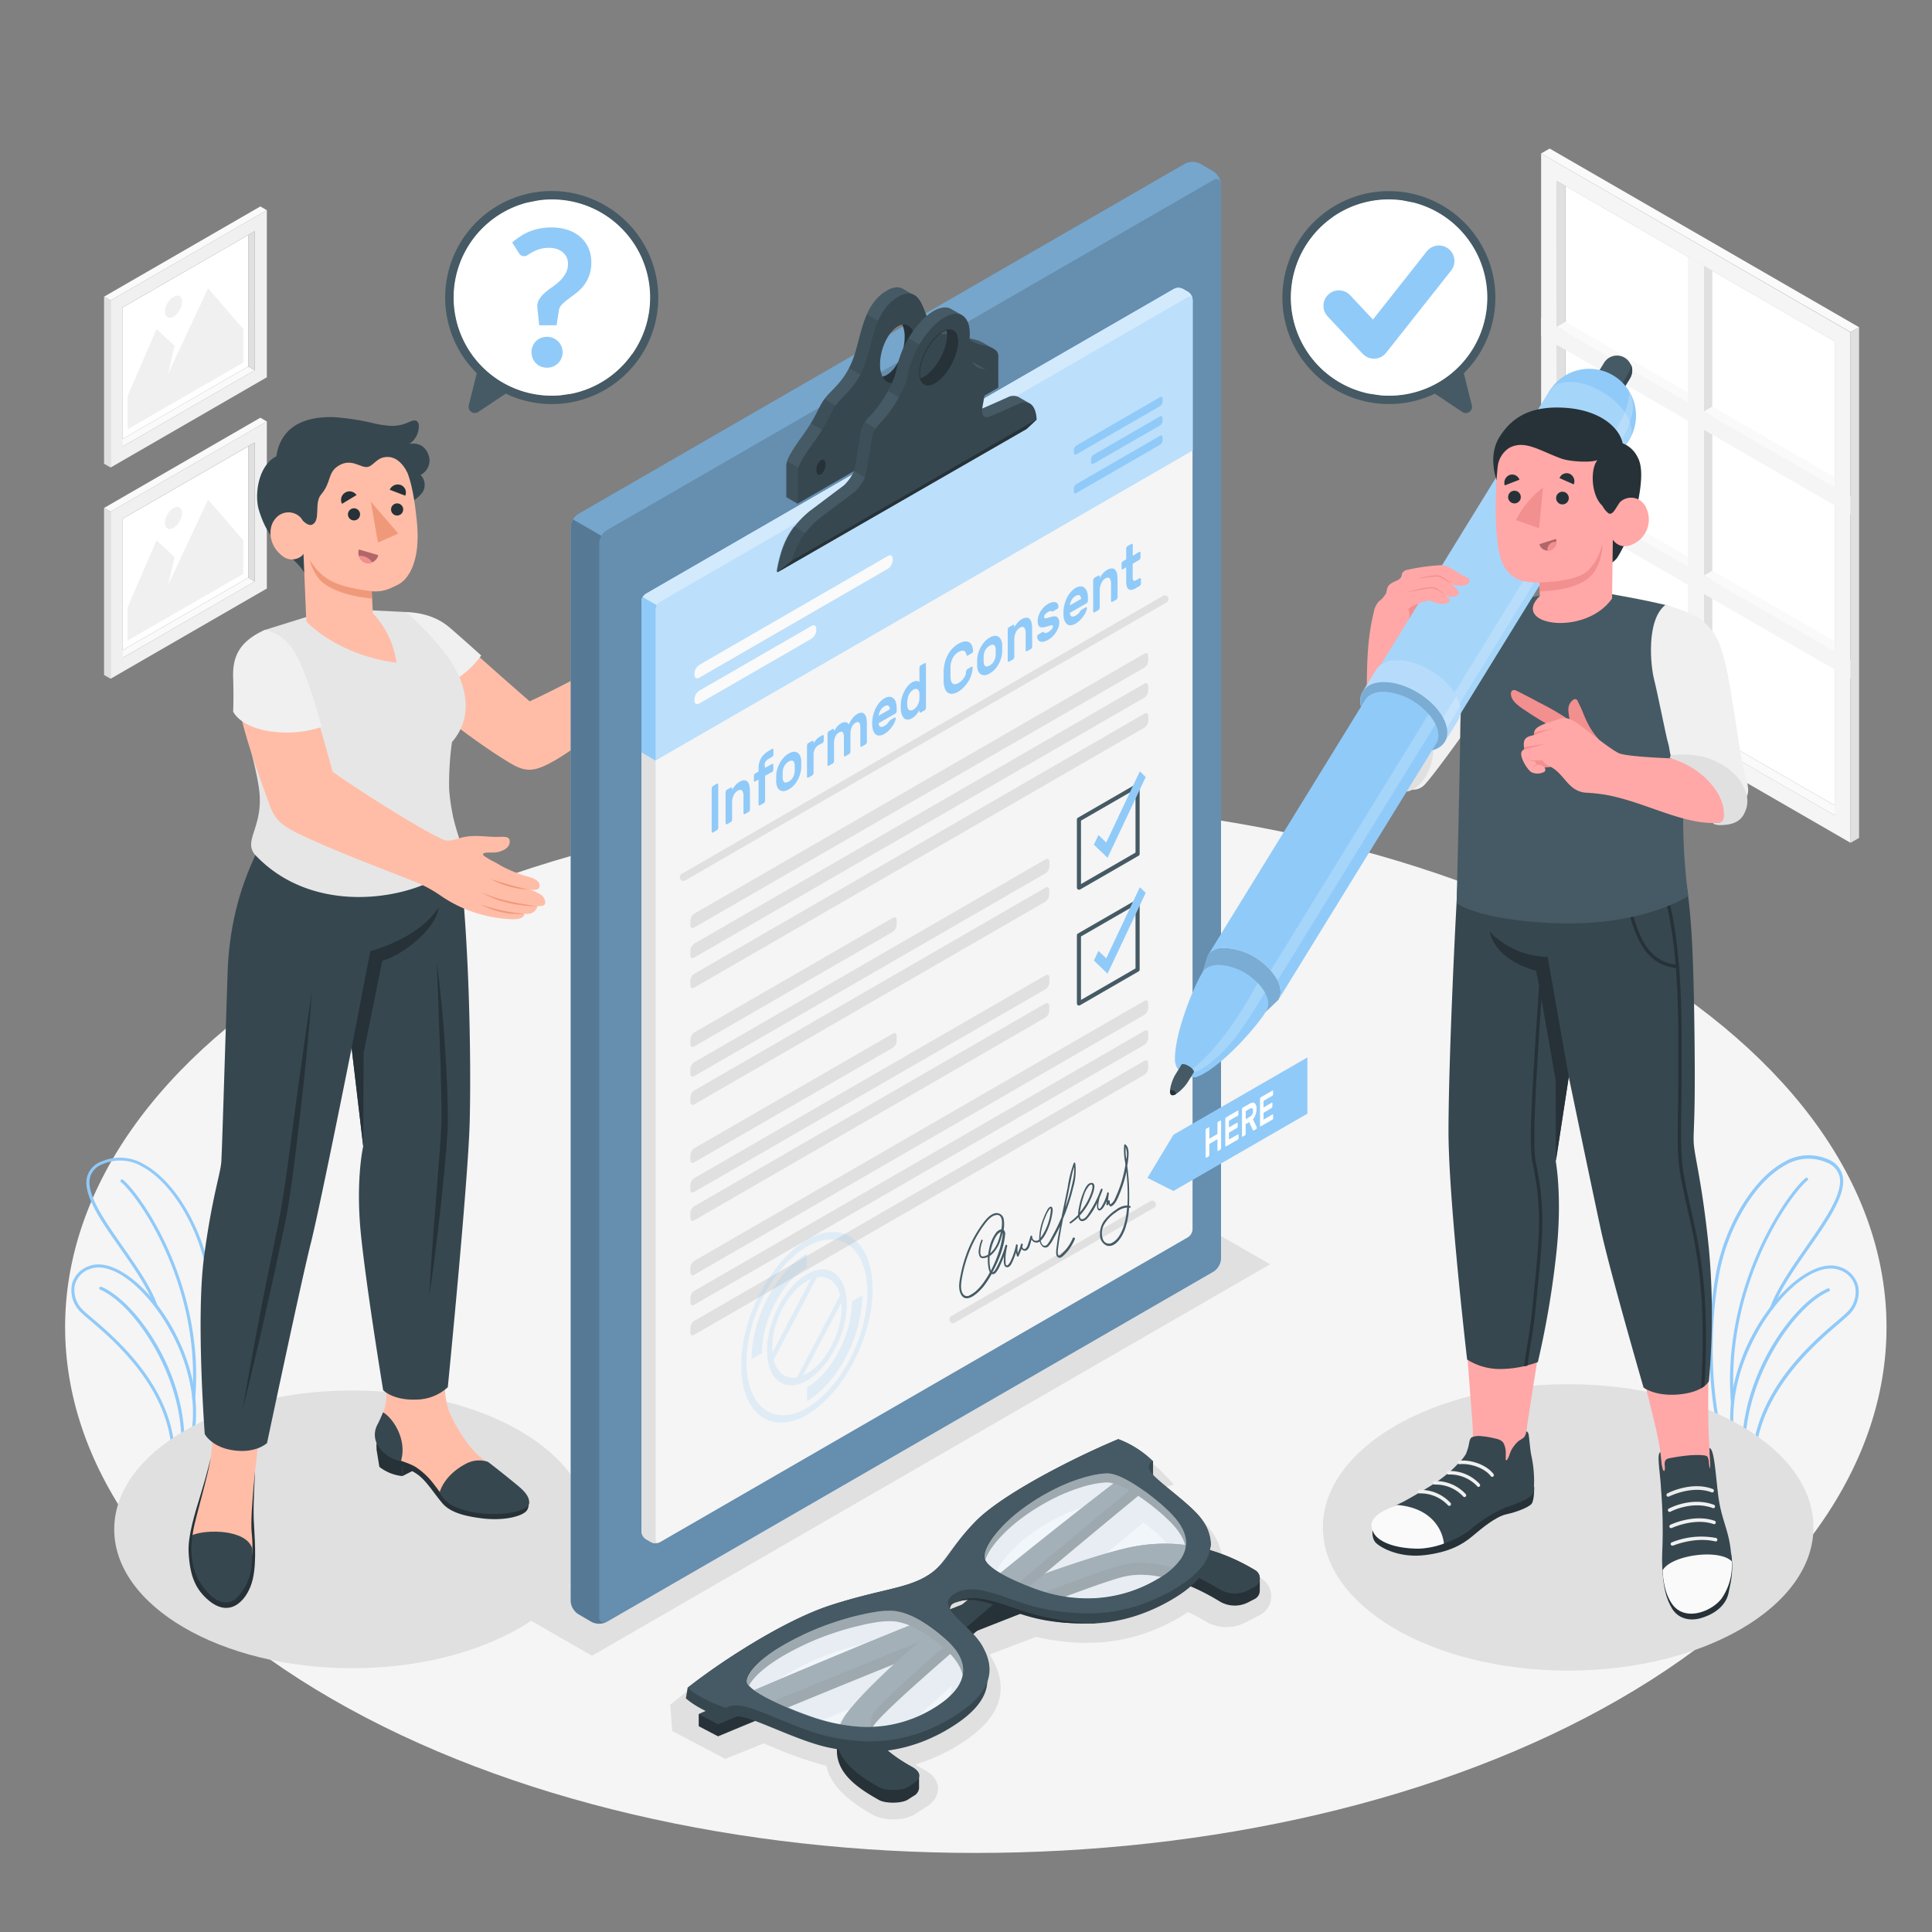 <svg xmlns="http://www.w3.org/2000/svg" viewBox="0 0 500 500"><rect x="0" y="0" width="500" height="500" fill="#808080" stroke="none"/><g id="freepik--Floor--inject-133"><path id="freepik--floor--inject-133" d="M85.87,247.23c-92.05,53.14-92,139.3,0,192.45s241.29,53.14,333.34,0,92-139.31,0-192.45S177.91,194.09,85.87,247.23Z" style="fill:#f5f5f5"></path></g><g id="freepik--Pictures--inject-133"><g id="freepik--Picture--inject-133"><g id="freepik--Frame--inject-133"><polygon points="30.09 169.23 31.76 170.22 65.92 150.5 64.25 149.51 30.09 169.23" style="fill:#fafafa"></polygon><polygon points="64.25 149.51 31.76 168.26 31.76 134.24 64.25 115.5 64.25 149.51" style="fill:#fff"></polygon><path d="M69.06,109.08,28.62,132.43v43.23l40.44-23.35ZM65.91,150.5,31.76,170.22v-36l34.16-19.72Z" style="fill:#f0f0f0"></path><polygon points="65.92 150.5 64.25 149.51 64.25 115.5 65.92 114.52 65.92 150.5" style="fill:#e0e0e0"></polygon><polygon points="69.06 109.08 67.37 108.11 26.93 131.46 28.62 132.43 69.06 109.08" style="fill:#fafafa"></polygon><polygon points="26.93 131.46 28.62 132.43 28.62 175.66 26.93 174.69 26.93 131.46" style="fill:#e0e0e0"></polygon></g><g id="freepik--Land--inject-133"><polygon points="62.98 148.49 33.03 165.79 33.03 157.14 40.52 139.84 45.18 144.17 43.5 151.42 53.85 129.3 62.98 139.84 62.98 148.49" style="fill:#f0f0f0"></polygon><path d="M44.9,131.49a4.93,4.93,0,0,0-2.22,3.84c0,1.41,1,2,2.22,1.28a4.91,4.91,0,0,0,2.22-3.84C47.12,131.36,46.12,130.79,44.9,131.49Z" style="fill:#f0f0f0"></path></g></g><g id="freepik--picture--inject-133"><g id="freepik--frame--inject-133"><polygon points="30.09 114.55 31.76 115.54 65.92 95.82 64.25 94.83 30.09 114.55" style="fill:#fafafa"></polygon><polygon points="64.25 94.83 31.76 113.59 31.76 79.56 64.25 60.82 64.25 94.83" style="fill:#fff"></polygon><path d="M69.06,54.4,28.62,77.75V121L69.06,97.64ZM65.91,95.82,31.76,115.54v-36L65.92,59.84Z" style="fill:#f0f0f0"></path><polygon points="65.92 95.82 64.25 94.83 64.25 60.82 65.92 59.84 65.92 95.82" style="fill:#e0e0e0"></polygon><polygon points="69.06 54.4 67.37 53.43 26.93 76.78 28.62 77.75 69.06 54.4" style="fill:#fafafa"></polygon><polygon points="26.93 76.78 28.62 77.75 28.62 120.98 26.93 120.02 26.93 76.78" style="fill:#e0e0e0"></polygon></g><g id="freepik--land--inject-133"><polygon points="62.98 93.81 33.03 111.11 33.03 102.46 40.52 85.17 45.18 89.49 43.5 96.74 53.85 74.62 62.98 85.17 62.98 93.81" style="fill:#f0f0f0"></polygon><path d="M44.9,76.81a4.93,4.93,0,0,0-2.22,3.84c0,1.42,1,2,2.22,1.28a4.9,4.9,0,0,0,2.22-3.84C47.12,76.68,46.12,76.11,44.9,76.81Z" style="fill:#f0f0f0"></path></g></g></g><g id="freepik--Window--inject-133"><g id="freepik--window--inject-133"><g id="freepik--window--inject-133"><g id="freepik--frame--inject-133"><polygon points="476.99 209.71 474.81 211.01 402.95 169.51 405.13 168.21 476.99 209.71" style="fill:#fafafa"></polygon><polygon points="405.13 168.21 474.81 208.45 474.81 88.32 405.13 48.1 405.13 168.21" style="fill:#fff"></polygon><path d="M398.84,171.88l80.08,46.24V86L398.84,39.71Zm4.11-125,71.86,41.49V211L403,169.51Z" style="fill:#f5f5f5"></path><polygon points="402.95 169.51 405.13 168.21 405.13 48.1 402.95 46.83 402.95 169.51" style="fill:#e0e0e0"></polygon><polygon points="474.81 165.99 474.81 168.54 402.95 127.05 405.13 125.75 474.81 165.99" style="fill:#fafafa"></polygon><polygon points="474.81 123.5 474.81 126.06 402.95 84.56 405.13 83.26 474.81 123.5" style="fill:#fafafa"></polygon><polygon points="398.84 39.71 401.06 38.45 481.13 84.69 478.92 85.95 398.84 39.71" style="fill:#fafafa"></polygon><polygon points="481.13 84.69 478.92 85.95 478.92 218.12 481.13 216.85 481.13 84.69" style="fill:#e0e0e0"></polygon><polygon points="443.15 70.04 440.94 68.77 440.94 191.46 443.15 190.19 443.15 70.04" style="fill:#e0e0e0"></polygon></g><polygon points="436.83 66.41 440.94 68.77 440.94 191.46 436.83 189.08 436.83 66.41" style="fill:#f5f5f5"></polygon><polygon points="398.84 82.19 398.84 86.93 478.92 133.17 478.92 128.43 398.84 82.19" style="fill:#f5f5f5"></polygon><polygon points="398.84 124.67 398.84 129.41 478.92 175.64 478.92 170.91 398.84 124.67" style="fill:#f5f5f5"></polygon><polygon points="440.94 106.5 443.15 105.22 474.81 123.5 474.81 126.06 440.94 106.5" style="fill:#fafafa"></polygon><polygon points="440.94 148.96 443.15 147.69 474.81 165.97 474.81 168.52 440.94 148.96" style="fill:#fafafa"></polygon></g></g></g><g id="freepik--Plants--inject-133"><g id="freepik--plants--inject-133"><path d="M454,376.57a.33.33,0,0,1-.17,0l-4.78-1.23a.39.39,0,0,1-.28-.26c0-.12-4.21-12.57,4.66-29.44,6.33-12,16.23-19.86,22.54-17.81a7,7,0,0,1,4.91,5,8.15,8.15,0,0,1-2.56,7.6c-.5.48-1.27,1.14-2.25,2-6,5.14-20.19,17.17-21.72,33.8a.44.44,0,0,1-.17.3A.45.45,0,0,1,454,376.57Zm-4.52-2,4.1,1.05c1.78-16.71,15.9-28.72,22-33.87,1-.82,1.72-1.47,2.2-1.93a7.35,7.35,0,0,0,2.34-6.83,6.14,6.14,0,0,0-4.37-4.4c-5.94-1.93-15.41,5.71-21.55,17.41C446.09,361.37,449,372.92,449.48,374.59Z" style="fill:#90CAF9"></path><path d="M451.28,375.87h0a.41.41,0,0,1-.42-.41c-.35-19.42,13.09-38.14,22.14-42a.41.41,0,0,1,.32.76c-8.94,3.81-22,22.8-21.64,41.22A.39.39,0,0,1,451.28,375.87Z" style="fill:#90CAF9"></path><path d="M449.22,375.34a.37.37,0,0,1-.18,0l-3.24-1a.42.42,0,0,1-.28-.27c-.06-.19-5.77-18.74-1.56-43.74,2.15-12.74,9.57-25.16,17.65-29.54A12.44,12.44,0,0,1,473,300,6.18,6.18,0,0,1,476.8,304c1.34,4.73-3.57,11.77-8.77,19.22-3.64,5.22-7.4,10.61-9.11,15.37a.41.41,0,0,1-.53.25.4.4,0,0,1-.25-.53c1.75-4.86,5.55-10.3,9.21-15.56,5.09-7.29,9.89-14.17,8.66-18.53a5.38,5.38,0,0,0-3.37-3.4,11.65,11.65,0,0,0-10.63.75c-7.88,4.27-15.13,16.45-17.24,29-3.94,23.39.87,41.06,1.48,43.15l3,.92a.4.4,0,0,1,.27.51A.41.41,0,0,1,449.22,375.34Z" style="fill:#90CAF9"></path><path d="M448.42,363.52h0a.43.43,0,0,1-.45-.38c-2.44-30,14.32-54.11,19.28-58.24a.41.41,0,0,1,.58,0,.4.4,0,0,1-.05.58c-4.89,4.07-21.4,27.82-19,57.54A.42.42,0,0,1,448.42,363.52Z" style="fill:#90CAF9"></path></g><g id="freepik--plants--inject-133"><path d="M44.51,374.76a.43.43,0,0,1-.16-.29c-1.49-16.13-15.21-27.81-21.07-32.79-1-.81-1.7-1.44-2.18-1.91a7.89,7.89,0,0,1-2.49-7.37,6.8,6.8,0,0,1,4.77-4.85c6.12-2,15.72,5.59,21.86,17.27,8.6,16.36,4.56,28.43,4.52,28.55a.43.43,0,0,1-.28.26l-4.64,1.19h-.16A.51.51,0,0,1,44.51,374.76Zm0-29.57c-6-11.34-15.14-18.76-20.9-16.88a5.94,5.94,0,0,0-4.24,4.27,7.12,7.12,0,0,0,2.27,6.62c.46.45,1.2,1.07,2.13,1.87,5.88,5,19.58,16.64,21.31,32.86l4-1C49.54,371.29,52.35,360.08,44.53,345.19Z" style="fill:#90CAF9"></path><path d="M47.32,374.15h0a.4.4,0,0,0,.41-.39c.34-18.84-12.7-37-21.47-40.73a.4.4,0,1,0-.32.74c8.68,3.69,21.31,22.11,21,40A.39.39,0,0,0,47.32,374.15Z" style="fill:#90CAF9"></path><path d="M49.32,373.63a.37.37,0,0,0,.18,0l3.14-.95a.41.41,0,0,0,.27-.26c.05-.18,5.6-18.18,1.51-42.43-2.08-12.35-9.28-24.4-17.12-28.65a12.07,12.07,0,0,0-11-.76,6,6,0,0,0-3.72,3.82C21.27,309,26,315.8,31.08,323c3.52,5.06,7.17,10.29,8.84,14.91a.39.39,0,0,0,.51.24.4.4,0,0,0,.24-.51c-1.7-4.72-5.38-10-8.94-15.09-4.93-7.07-9.59-13.75-8.39-18a5.18,5.18,0,0,1,3.27-3.29,11.26,11.26,0,0,1,10.31.73c7.64,4.14,14.67,15.95,16.71,28.07,3.82,22.69-.84,39.83-1.43,41.86l-2.94.89a.38.38,0,0,0-.26.49A.37.37,0,0,0,49.32,373.63Z" style="fill:#90CAF9"></path><path d="M50.1,362.17h0a.39.39,0,0,0,.43-.36c2.37-29.15-13.89-52.49-18.7-56.49a.4.4,0,0,0-.56.05.39.39,0,0,0,.05.56c4.74,3.95,20.76,27,18.41,55.81A.4.4,0,0,0,50.1,362.17Z" style="fill:#90CAF9"></path></g></g><g id="freepik--Shadows--inject-133"><polygon id="freepik--Shadow--inject-133" points="328.69 327.19 153.2 428.51 134.68 417.85 310.17 316.54 328.69 327.19" style="fill:#e0e0e0"></polygon><ellipse id="freepik--shadow--inject-133" cx="91.13" cy="395.79" rx="61.57" ry="35.94" style="fill:#e0e0e0"></ellipse><ellipse id="freepik--shadow--inject-133" cx="405.84" cy="395.29" rx="63.48" ry="37.06" style="fill:#e0e0e0"></ellipse><path id="freepik--shadow--inject-133" d="M231.19,470.84a11.36,11.36,0,0,1-5.14-1.07c-4.78-2.68-10.92-6.79-12.21-12.78a95,95,0,0,1-14.05-4.92l-2.14-.87c-5.4,2.16-8.67,3.49-8.68,3.49l-1.27.51L174,448l-.55-6.81,2.63-2.1c1.55-1.24,3.4-2.63,5.49-4.12,4.35-3.1,19.53-13.55,32.44-17.75,5.54-1.79,10-2.85,13.54-3.71,4.52-1.08,7.79-1.86,10.52-3.44,2.55-1.47,3.69-3.06,5.59-5.69a65.34,65.34,0,0,1,6.6-8c7.38-7.57,25.52-16.37,30.9-18.89,2.26-1.06,4.65-2.12,7.09-3.14l1-.44,1.07.37a28.51,28.51,0,0,1,10.22,6.49l3.26,3.39-2.53.85c1,.89,2.28,2,3.67,3.11,3.38,2.77,7.21,5.9,9,8.76a14.06,14.06,0,0,1,2.39,6.84,54.68,54.68,0,0,1,10,4.72A5.46,5.46,0,0,1,326,418l-3.75,1.93a10.8,10.8,0,0,1-4.85,1.17h0a10.54,10.54,0,0,1-5.52-1.56,35.33,35.33,0,0,0-4.44-2.32c-.72.48-1.47.95-2.25,1.4a51.17,51.17,0,0,1-7.7,3.65l-.59.22a46.82,46.82,0,0,1-8,2.08l-.6.09-.71.1-.68.09-.48.05-.88.09-.75.06-.32,0c-.4,0-.78.05-1.19.06-.69,0-1.4.05-2.12.05H280l0,0A62,62,0,0,1,269.78,424c-.52-.1-1.07-.22-1.67-.36-3.62,1.36-7.64,2.89-12,4.55l.08.12c.13.18.28.44.42.68a20.61,20.61,0,0,1,1.3,2.63,8.33,8.33,0,0,1,.36,1,9.88,9.88,0,0,1,.29,1,12.7,12.7,0,0,1,.42,3.18c0,5.75-4,10.83-12.18,15.56-.49.28-1,.56-1.48.82l-.26.14c-.56.3-1.08.55-1.61.79-1.13.55-2.41,1.09-3.72,1.57l-1.22.44-.87.28-.41.13-.35.1c.73.48,1.53.95,2.4,1.42,2.79,1.51,3.44,3.4,3.49,4.72,0,1-.27,3-2.81,4.69l-3.34,2.17A10.73,10.73,0,0,1,231.19,470.84ZM213.64,447c.7.2,1.41.39,2.12.56l.12,0c.18-.29.37-.57.58-.86a50.38,50.38,0,0,1,3.71-4.47L210.65,446l1.41.48,1.34.41.2.06Zm32.62-10.69c-5.84,5.19-9.25,8.4-11.24,10.39a29.32,29.32,0,0,0,4-1.89c.26-.14.51-.28.75-.43.69-.42,1.26-.79,1.78-1.15l.39-.28a16.6,16.6,0,0,0,2.42-2.11l.35-.39c.13-.15.23-.28.33-.41l.3-.42c0-.06.07-.12.11-.17l.06-.1a2.72,2.72,0,0,0,.16-.3,2,2,0,0,0,.13-.23l.06-.14.08-.18a4.43,4.43,0,0,0,.33-1.8l0-.24C246.27,436.39,246.26,436.34,246.26,436.29ZM225.6,425c-.64.12-1.24.24-1.86.39s-1.18.26-1.77.42q-2.61.64-5.33,1.58c-.67.22-1.32.45-2,.69q-2.4.87-4.85,2c-.36.16-.67.31-.95.46l-.1.05c-6,2.86-9.31,5.41-11,7.18,8.68-3.7,20-8.45,31.85-13.27a25,25,0,0,0-2.81.31l-.59.09-.15,0Zm32.15-17.78.22.24a6.21,6.21,0,0,0,.73.64c8.69-7.06,17-13.57,23.15-18.39l-.81.23-.48.15-.26.08-.32.1-.12.05-.13,0-.13,0-.05,0-1,.33c-.76.28-1.58.62-2.51,1l-1.3.61-.79.38-.52.27c-.55.29-1.08.57-1.59.86l-.24.14-.27.15-.58.34c-1.42.85-2.8,1.75-4.11,2.7C261.05,401.28,258,405.72,257.75,407.19ZM295.93,394,283.48,404.4q4-1.2,7-1.92a47.53,47.53,0,0,1,11-1.32c.57,0,1.13,0,1.7,0a20.69,20.69,0,0,0-3.93-4.46C298.67,396.26,297.51,395.23,295.93,394Z" style="fill:#e0e0e0"></path></g><g id="freepik--speech-bubble-2--inject-133"><g id="freepik--speech-bubble--inject-133"><g id="freepik--speech-bubble--inject-133"><path d="M163.56,91.64A25.34,25.34,0,0,1,148,101.88l-2.88.42a25.39,25.39,0,0,1-8.66-49.87l2.85-.56a25.38,25.38,0,0,1,24.29,39.77Z" style="fill:#fff"></path><path d="M158.65,54.47a27.56,27.56,0,0,0-35.26,42.12l-2.07,8.31a1.61,1.61,0,0,0,2.45,1.72l7.12-4.75a27.56,27.56,0,0,0,27.76-47.4Zm4.91,37.17A25.34,25.34,0,0,1,148,101.88l-2.88.42a25.39,25.39,0,0,1-8.66-49.87l2.85-.56a25.38,25.38,0,0,1,24.29,39.77Z" style="fill:#455a64"></path><path d="M163.56,91.64A25.34,25.34,0,0,1,148,101.88l-2.88.42a25.39,25.39,0,0,1-8.66-49.87l2.85-.56a25.38,25.38,0,0,1,24.29,39.77Z" style="fill:#fff;opacity:0.7"></path></g><path d="M132.54,62.77a17.23,17.23,0,0,1,2-1.52A14.7,14.7,0,0,1,136.84,60a15.45,15.45,0,0,1,2.72-.84,15.63,15.63,0,0,1,3.16-.3,13,13,0,0,1,4.21.64,9.32,9.32,0,0,1,3.26,1.82,8.2,8.2,0,0,1,2.1,2.86,9,9,0,0,1,.74,3.74,9.47,9.47,0,0,1-.58,3.5A10.13,10.13,0,0,1,151,74a11.41,11.41,0,0,1-1.93,1.88l-2,1.51a15.68,15.68,0,0,0-1.61,1.38,2.74,2.74,0,0,0-.81,1.53l-.61,3.88h-4.49l-.46-4.33a3.62,3.62,0,0,1,.36-2.2,6.83,6.83,0,0,1,1.39-1.73,18.07,18.07,0,0,1,1.92-1.51,17.31,17.31,0,0,0,2-1.6,8,8,0,0,0,1.55-1.94A5,5,0,0,0,147,68.3a4,4,0,0,0-.36-1.72,3.84,3.84,0,0,0-1-1.3,4.51,4.51,0,0,0-1.53-.84,6.25,6.25,0,0,0-1.93-.29,8.61,8.61,0,0,0-2.56.33,8.82,8.82,0,0,0-1.78.75c-.49.27-.9.52-1.24.74a1.72,1.72,0,0,1-.9.33,1.46,1.46,0,0,1-1.39-.79Zm5,28.41a4,4,0,0,1,.31-1.57,3.88,3.88,0,0,1,.83-1.28,4.1,4.1,0,0,1,2.88-1.17,4,4,0,0,1,1.58.32,4.16,4.16,0,0,1,1.27.85,3.82,3.82,0,0,1,.87,1.28,4,4,0,0,1,0,3.15,3.74,3.74,0,0,1-.87,1.26,3.8,3.8,0,0,1-1.27.84,4.15,4.15,0,0,1-1.58.3,4.26,4.26,0,0,1-1.6-.3A3.75,3.75,0,0,1,138.7,94a3.79,3.79,0,0,1-.83-1.26A4,4,0,0,1,137.56,91.18Z" style="fill:#90CAF9"></path></g></g><g id="freepik--speech-bubble-1--inject-133"><g id="freepik--speech-bubble--inject-133"><g id="freepik--speech-bubble--inject-133"><path d="M338.67,91.64a25.39,25.39,0,0,0,15.61,10.24l2.87.42a25.39,25.39,0,0,0,8.67-49.87L363,51.87a25.38,25.38,0,0,0-24.29,39.77Z" style="fill:#fff"></path><path d="M336.91,92.88a27.59,27.59,0,0,0,34.43,9l7.13,4.75a1.6,1.6,0,0,0,2.44-1.72l-2.07-8.31a27.56,27.56,0,1,0-41.93-3.71Zm7.91-36.65A25.26,25.26,0,0,1,363,51.87l2.86.56a25.39,25.39,0,0,1-8.67,49.87l-2.87-.42a25.4,25.4,0,0,1-9.46-45.65Z" style="fill:#455a64"></path><path d="M344.82,56.23A25.26,25.26,0,0,1,363,51.87l2.86.56a25.39,25.39,0,0,1-8.67,49.87l-2.87-.42a25.4,25.4,0,0,1-9.46-45.65Z" style="fill:#fff;opacity:0.7"></path></g><g id="freepik--Check--inject-133"><path d="M355.58,92.83a4,4,0,0,1-2.92-1.27l-9.07-9.68a4,4,0,1,1,5.84-5.47l5.89,6.29,13.93-17.65a4,4,0,1,1,6.28,5L358.72,91.31a4,4,0,0,1-3,1.51Z" style="fill:#90CAF9"></path></g></g></g><g id="freepik--character-1--inject-133"><g id="freepik--Character--inject-133"><g id="freepik--Bottom--inject-133"><g id="freepik--bottom--inject-133"><polygon points="104.18 381.99 107.4 380.35 104.18 379.51 104.18 381.99" style="fill:#263238"></polygon><path d="M136.5,387.43s-38.61-16.6-39-14a3.75,3.75,0,0,0,0,1.54l-.1-.13.78,4.78a11.45,11.45,0,0,0,6,2.39v-2.48a19.34,19.34,0,0,1,3.41,1.74c2.49,1.57,4.11,4.38,6.77,7.62,1.94,2.36,5.35,3.43,10.38,4.06,5.42.68,10.16-.43,11.48-1.89C137.27,389.87,136.7,387.77,136.5,387.43Z" style="fill:#263238"></path><path d="M135.43,386.56c-.37-.38-1.77-1.85-3.64-3.45a69.52,69.52,0,0,0-5.61-4.6,21.07,21.07,0,0,1-2.79-2.22c-.68-.7-1.33-1.43-1.94-2.19a42.08,42.08,0,0,1-4.75-7.74c-.63-1.29-1.76-4.14-1.54-9.46.35-8.06,1-11,.91-16.21l-18.25,2.77c.58,2.89,1.25,9.36,1.59,12.65.5,5,1.25,5.47-.63,10.51-.56,1.48-1.4,2.91-1.45,4.49-.08,2.56,2,4.75,4.27,6,1.89,1,4.06,1.42,5.9,2.5a18.58,18.58,0,0,1,4.85,4.59c1.32,1.62,2.39,3.54,4.21,4.66a16.82,16.82,0,0,0,6.29,2.05,33.37,33.37,0,0,0,8.39.29C135.22,390.8,138.16,389.32,135.43,386.56Z" style="fill:#ffbda7"></path><path d="M133.19,383.8c-1.68-1.36-4.05-3.3-6.91-5.48a7.26,7.26,0,0,0-5.94.63c-5.65,3.06-6.55,7.3-6.55,7.3a8.13,8.13,0,0,0,4.71,4c6.63,2.75,18.39,1.66,18.46-1.35C137,387,135.22,385.44,133.19,383.8ZM99.12,365.52s-.37,1-1.34,3a5.43,5.43,0,0,0,.15,5.81,8.78,8.78,0,0,0,5.83,3.81C105.5,372.34,101.43,366.72,99.12,365.52Z" style="fill:#37474f"></path><path d="M66,380.22c0,2.07-.49,8.22-.34,12.85.15,4.21.89,10.78-.26,15.69S59.92,419,54.16,414.31c-3.57-2.93-5-6.4-5.34-12.46-.26-4.21,1.55-10,3.12-15.13,1.82-6,2.53-9.2,2.53-9.2Z" style="fill:#263238"></path><path d="M54.64,349c-.62,9.8.4,16.71.34,23a43.74,43.74,0,0,1-1.07,8.47c-.92,4-2.44,9.53-3.09,12.12-.9,3.61-1.58,5.88-.39,10a4.42,4.42,0,0,0,.4.93c1.7,3.38,6.15,6,7.61,5.63A2.48,2.48,0,0,0,61,410a2.94,2.94,0,0,0,.48-.1,3.19,3.19,0,0,0,.48-.19,4.83,4.83,0,0,0,2.46-3,7.53,7.53,0,0,0,.25-.88c1.15-5,.46-8.32.4-10.29-.07-2.29.12-5.19.4-8.86s1.39-15.21,2.8-20.71c1-3.84,2.33-8.65,3.69-13.78Z" style="fill:#ffbda7"></path><path d="M49.85,397.25c3.58-1.48,13.89-1.49,15.43,3.5,0,4.66-.08,7.83-3.15,11.83-4.07,5.32-9.12-.5-11-4.17S49.31,399.76,49.85,397.25Z" style="fill:#37474f"></path><path d="M71.75,210.92c-5.2,8.79-12.2,21-12.85,40.93-.87,26.53-1.43,45.55-1.62,48.74s-2.39,9-4.48,24.74.19,45.79.19,45.79,1.78,3.58,7.87,4.28c5.61.65,8.25-1.95,8.25-1.95S78,331.37,80.39,321.94,91,271.22,91,271.22l3,25.42s-2,8.65-.62,22.52,5.78,40.62,5.78,40.62,2.54,2.66,8.51,2.43a12.19,12.19,0,0,0,8.22-3.2s5.23-52.81,5.66-68.47,0-56.29-4.36-79.62Z" style="fill:#37474f"></path><path d="M95.84,246.14,91,271.22l3,25.42.1-24.13,4.85-23.89c3.85-.81,13.74-7.42,14.59-13.79C108.14,243.1,95.84,246.14,95.84,246.14Zm-28.6,94.24q-2.38,12.21-4.46,24.49,3-12.09,5.75-24.22c1.84-8.1,3.57-16.18,5.29-24.32s3.72-26.65,4.64-34.9,1.65-16.51,2.27-24.78c-1.27,8.2-2.41,16.41-3.57,24.62s-3.35,26.63-5,34.73S68.81,332.24,67.24,340.38Zm46.93-58.78c.07,3.59.19,7.21,0,10.76s-.5,7.18-.78,10.77l-.84,10.8q-.87,10.8-1.47,21.62,1.59-10.73,2.78-21.5c.79-7.19,1.55-14.35,2-21.61.17-7.31-.26-14.5-.71-21.72s-1.16-14.42-2.09-21.59l.77,21.65C114,274.39,114.1,278,114.17,281.6Z" style="fill:#263238"></path></g></g><g id="freepik--Top--inject-133"><g id="freepik--Arm--inject-133"><path d="M158.89,185.38c-4.06,3.45-9.9,8.26-15,11.25-6.06,3.53-8.07,3.2-12.6.42-8.5-5.21-19.22-13.58-22.95-17.26s-3.15-15.89-3.13-20.83c8.06.89,11.63,4.61,17.74,10.08s14.13,12.47,14.13,12.47,16.1-7.4,21.44-12a5.41,5.41,0,0,0,1.47-3,26.26,26.26,0,0,1,1.29-5.49c.76-1.77,1.64-3.41,2.32-5.21a3.12,3.12,0,0,1,.54-1,.9.9,0,0,1,.7-.33.94.94,0,0,1,.52.23c1.33,1,1.13,2.65.8,4.12-.12.57-.68,2-.39,2.55s1.39.16,1.83-.17a9.35,9.35,0,0,0,1.44-1.3c1.67-1.91,3.1-5.61,4.64-7.63a3.62,3.62,0,0,1,1.28-1.12,1.63,1.63,0,0,1,1.63.09c.18.12.34.31.56.31a1,1,0,0,0,.54-.25,1.71,1.71,0,0,1,2.64,1.4,2.54,2.54,0,0,0,0,.78,2.11,2.11,0,0,0,.56.74,2.8,2.8,0,0,1,.69,1.67c0,.38-.17,1.32.08,1.59a3.54,3.54,0,0,1,.15,4,53.84,53.84,0,0,1-4.82,7.94c-2.74,3.48-6.27,6.09-10.62,9.57C164.66,180.26,161,183.58,158.89,185.38Z" style="fill:#ffbda7"></path><path d="M105.13,158.39c5.62.25,9,2.11,11.29,4.06s8.12,7.19,8.12,7.19a23.94,23.94,0,0,1-17.34,9.82S104.83,176,104.4,169,105.13,158.39,105.13,158.39Z" style="fill:#f0f0f0"></path><path d="M175.83,163.05l1.53-2.37a18.83,18.83,0,0,1,1.7-2.36,2.25,2.25,0,0,1,1.66-.93c.07,0,.07.15,0,.16a2.8,2.8,0,0,0-1.79,1.54c-.45.79-.94,1.56-1.44,2.33a38.67,38.67,0,0,1-3.06,4.35s-.07-.05-.05-.08A23.2,23.2,0,0,1,175.83,163.05Z" style="fill:#f0997a"></path><path d="M176.08,157.34a17.51,17.51,0,0,1,1.54-2.22c.48-.57,1.33-1.58,2.18-1.35,0,0,0,0,0,.06a1.84,1.84,0,0,0-.76.39,3.79,3.79,0,0,0-.8.69,18.82,18.82,0,0,0-2.21,3.37,33.82,33.82,0,0,1-3.21,4.75s0,0,0-.05.13-.23.2-.35c.82-1.46,1.71-2.88,2.54-4.34Z" style="fill:#f0997a"></path><path d="M170.34,162a51.06,51.06,0,0,1,2.88-5.29c.51-.88,1-1.76,1.59-2.6a20.15,20.15,0,0,1,2-2.26c.07-.08.11.12.07.17a52.36,52.36,0,0,0-3.29,5,47.86,47.86,0,0,1-3.15,5C170.37,162.17,170.32,162.05,170.34,162Z" style="fill:#f0997a"></path><path d="M166.89,170.86c-.1-.29.3-.74.41-1a4.61,4.61,0,0,0,.38-2,8.09,8.09,0,0,0-.85-3.27s0-.12,0-.09a2.67,2.67,0,0,1,.8.77,4,4,0,0,1,.55,1.07,4.7,4.7,0,0,1-.26,3.3C167.77,170,167.39,170.7,166.89,170.86Z" style="fill:#f0997a"></path></g><path id="freepik--Chest--inject-133" d="M66,221.2c-3.22-3.82,2.46-7.28,1-17.32-.7-5-3.55-15.39-3.55-15.39s7.78-6.22,5.06-25.45l17.79-5.55,18.78.9a72.16,72.16,0,0,1,11.07,12c5.19,7.41,6.12,15.57.82,21.66a77.87,77.87,0,0,0-.73,12.16A49,49,0,0,0,118.54,216c.54,1.77,1.28,4.18.14,6.56C113.57,231,83.3,239.66,66,221.2Z" style="fill:#e6e6e6"></path><g id="freepik--Head--inject-133"><path d="M79.58,149.9C78.44,147,76.44,145.4,75,144c-3.62-3.49-6.18-6-8-12-1.18-3.9-.23-11.48,4.52-13.91,1-6.93,6.29-10.43,15-10.13a65.07,65.07,0,0,1,10.08,1.56,25.38,25.38,0,0,0,4.5.69,10,10,0,0,0,4.46-.86c.76-.32,1.67-.8,2.31-.36a1.48,1.48,0,0,1,.52,1.19,5.46,5.46,0,0,1-2.49,4.72c4.22-.78,5.44,3.12,5.25,4.68a4.36,4.36,0,0,1-2.31,3.34,3.63,3.63,0,0,1,.56,4.41,8.51,8.51,0,0,1-3.62,2.85c-4.31,2.27-8,5.6-11.75,8.62C90.39,141.65,79.58,149.72,79.58,149.9Z" style="fill:#37474f"></path><path d="M99.11,116c4.2,1.75,7.27,3.44,8.79,19.15,1.08,11.19-2.91,15.17-4.81,16.11-2.59,1.3-3.89,1.92-6.89,1.77l.3,5.68a23.32,23.32,0,0,1,6.12,12.8c-15.44-2-23.34-10.65-23.34-10.65l-.74-17.6c-.2.8-2.84,2.47-5.21.8-4-2.84-4-7.68-2.07-9.81a4.33,4.33,0,0,1,7.14.49s-1.76-10.59,4.46-15.42C90.17,113.65,94.19,113.93,99.11,116Z" style="fill:#ffbda7"></path><path d="M92.88,142.2a2.77,2.77,0,0,0,1.76,3.47,2.72,2.72,0,0,0,3.27-2Z" style="fill:#b16668"></path><path d="M94.64,145.67a2.58,2.58,0,0,1-1.76-1.83,3.73,3.73,0,0,1,3.43,1.69A2.46,2.46,0,0,1,94.64,145.67Z" style="fill:#f28f8f"></path><polygon points="95.95 129.81 97.81 140.41 103.09 138.08 95.95 129.81" style="fill:#f0997a"></polygon><path d="M96.2,153c-9-1.13-12.85-2.91-16-8.07a11.56,11.56,0,0,0,2.66,5.22c4.15,4.17,13.41,4.75,13.41,4.75Z" style="fill:#f0997a"></path><path d="M92.28,128.12l-3.76,2.27a2.2,2.2,0,0,1,3.76-2.27Z" style="fill:#263238"></path><path d="M104.87,128.28l-4-1.53a2.26,2.26,0,0,1,2.85-1.23A2.06,2.06,0,0,1,104.87,128.28Z" style="fill:#263238"></path><path d="M101.21,131.73a1.57,1.57,0,1,0,1.69-1.45A1.58,1.58,0,0,0,101.21,131.73Z" style="fill:#263238"></path><path d="M90.05,133a1.57,1.57,0,1,0,1.69-1.45A1.58,1.58,0,0,0,90.05,133Z" style="fill:#263238"></path><path d="M95.21,120.83c-1.83.42-4.14-2.38-7.53-.34-3,1.8-1.81,4.24-4.59,7.5-1.86,2.18,0,6.65-2.28,7.78-1,.5-2.41-1-2.41-1s-2-2.71-1.56-9.27S86.34,114,92.9,113.31s12.56,3.27,12.59,9.13c0,0-1.67-3.9-4.77-4.16S96.87,120.45,95.21,120.83Z" style="fill:#37474f"></path></g><g id="freepik--arm--inject-133"><path d="M140.24,231.72a9.78,9.78,0,0,0-3.27-1.47s2.47.35,2.64-.68-.37-1.84-2.26-2.5a34.49,34.49,0,0,1-6.66-2.48c-.92-.42-1.75-1-2.63-1.46a19.89,19.89,0,0,1-2.75-1.6c-.16-.13-.33-.3-.29-.49.11-.55,2.32-.36,2.74-.4a6.19,6.19,0,0,0,3-.9,2.79,2.79,0,0,0,.94-1,2,2,0,0,0,.18-1.31c-.16-1-1.74-.88-2.65-.85-3.6.11-6.8-.77-10.3.35-1.12.36-3,.88-4.07.42-6.47-2.8-24.72-14.61-28.8-17.66,0,0-3.4-12.72-6.28-21.5-3.48-10.58-7-13.92-10.86-14.65-8.71,3.72-9.43,9.37-6.6,21.65,1.53,6.69,4.39,14.75,7.44,23.09,1.33,3.64,2.73,5.24,8.35,7.89,9.25,4.35,19,7.93,28.37,11.67a33.86,33.86,0,0,1,7.52,3.93,34.82,34.82,0,0,0,18.32,6.12c3.66.15,3.4-1.43,3.4-1.43,2.33.39,3.32-1.25,3.32-1.93a11,11,0,0,0,1.35-.11C141.48,234.19,141.24,232.73,140.24,231.72Z" style="fill:#ffbda7"></path><path d="M127,227.49a22.48,22.48,0,0,0,9.9,2.75C133.49,229.49,130.23,228.55,127,227.49Zm-2.59,3.31c4.33,2.75,9.65,3.62,14.7,3.77C134.05,233.77,129,233,124.36,230.8Zm11.38,5.7a45.68,45.68,0,0,1-11.38-2.44A20.54,20.54,0,0,0,135.74,236.5Z" style="fill:#f0997a"></path><path d="M68.56,163c-6.72,3.05-8.39,7-8.22,12.31s0,8.82,0,8.82,1.27,3.34,8,4.85a28.74,28.74,0,0,0,14.9-.84s-1.78-6.94-4.15-13.12S74.61,164.47,68.56,163Z" style="fill:#f0f0f0"></path></g></g></g></g><g id="freepik--Clipboard--inject-133"><g id="freepik--clip-board--inject-133"><g id="freepik--Board--inject-133"><path d="M153.1,419.76l-3.42-2a4.29,4.29,0,0,1-2-3.38v-278a4.29,4.29,0,0,1,2-3.37l157-90.65a4.3,4.3,0,0,1,3.89,0l3.42,2A4.29,4.29,0,0,1,316,47.73v278a4.29,4.29,0,0,1-1.95,3.37L157,419.76A4.3,4.3,0,0,1,153.1,419.76Z" style="fill:#90CAF9"></path><path d="M153.1,419.76l-3.42-2a4.29,4.29,0,0,1-2-3.38v-278a4.29,4.29,0,0,1,2-3.37l157-90.65a4.3,4.3,0,0,1,3.89,0l3.42,2A4.29,4.29,0,0,1,316,47.73v278a4.29,4.29,0,0,1-1.95,3.37L157,419.76A4.3,4.3,0,0,1,153.1,419.76Z" style="opacity:0.3"></path><path d="M315.93,47.41c-.14-1-1-1.38-1.93-.81L157,137.25a3.92,3.92,0,0,0-1.37,1.45l-7.32-4.22a3.92,3.92,0,0,1,1.37-1.45l157-90.65a4.32,4.32,0,0,1,3.9,0l3.42,2A4.39,4.39,0,0,1,315.93,47.41Z" style="fill:#90CAF9;opacity:0.4"></path><path d="M156.65,419.92a.28.28,0,0,1-.12,0l-.19.08-.09,0a1.9,1.9,0,0,1-.36.09h0a4.33,4.33,0,0,1-2.32-.19,2.92,2.92,0,0,1-.44-.19l-3.42-2a4.32,4.32,0,0,1-1.94-3.37v-278a4,4,0,0,1,.57-1.92l7.32,4.22a3.92,3.92,0,0,0-.58,1.92v278a1.64,1.64,0,0,0,.3,1,1,1,0,0,0,1,.33Z" style="opacity:0.15"></path></g><g id="freepik--Clip--inject-133"><path d="M257.17,90.3l-.22-.14-2.56-1.47a9.54,9.54,0,0,0-3-1c-.44-.1-.84-.22-1.19-.33a10.54,10.54,0,0,1-1.13-.46l.19-.24h0l-2.89-1.67h0a3,3,0,0,0-.75-.3c-1.09-.26-2.72.37-4.34.18a4.08,4.08,0,0,1-3-1.75c-1-1.33-1.58-3.66-2.46-5.58l.76-1.12a1.88,1.88,0,0,0-.24-.14l-2.65-1.53a2.83,2.83,0,0,0-1.47-.4,5.66,5.66,0,0,0-2.78.9c-6.34,3.67-6.55,12.36-8.84,18.08s-5.52,7.51-7.28,10-1.88,4.28-5.78,9.65-4.05,6.69-4.05,7.71v8l2.88,1.66,51.9-30Zm-47.58,30.86c-.68.39-1.23-.13-1.23-1.17a3.24,3.24,0,0,1,1.23-2.6c.67-.39,1.22.14,1.22,1.18A3.24,3.24,0,0,1,209.59,121.16Zm22.8-22.47a2.61,2.61,0,0,1-4-1.22c-2,.39-3.51-1.56-3.51-4.89,0-3.94,2.07-8.32,4.63-9.79a2.6,2.6,0,0,1,4,1.22c2-.4,3.51,1.54,3.51,4.89C237,92.83,234.94,97.21,232.39,98.69ZM249.62,98c-.68.4-1.22-.13-1.22-1.17a3.21,3.21,0,0,1,1.22-2.59c.68-.39,1.23.14,1.23,1.18A3.2,3.2,0,0,1,249.62,98Z" style="fill:#455a64"></path><path d="M209.32,122.6l-5.58-3.23a4,4,0,0,0-.18,1.25v8l2.88,1.66,2.88-1.67Z" style="fill:#37474f;opacity:0.5"></path><path d="M215.09,112.61l2.89-6.67-4.59-2.68h0c-1.34,1.86-1.73,3.36-3.54,6.32Z" style="fill:#37474f;opacity:0.5"></path><path d="M226.63,99.28l.37-1.94c-1.27-.53-2.12-2.25-2.12-4.76a13.28,13.28,0,0,1,3.51-8.93l-4-2.31c-1.71,3.88-2.34,8.46-3.73,11.94-.3.74-.61,1.41-.93,2Z" style="fill:#37474f;opacity:0.5"></path><path d="M257.17,90.3l-.22-.14a11.75,11.75,0,0,0-2.67-.86,8.34,8.34,0,0,1-4.06-2,6,6,0,0,0-.94-.7,2.7,2.7,0,0,0-.77-.31c-1.75-.42-4.93,1.48-7.21-1.48l-.07-.09c-1.6-2.15-2.18-7-4.58-8.36a1.88,1.88,0,0,0-.24-.14c-1-.46-2.27-.37-4,.63-6.35,3.67-6.56,12.37-8.84,18.08s-5.52,7.51-7.28,10-1.88,4.28-5.78,9.65-4.05,6.69-4.05,7.71v8l51.9-30v-8A2,2,0,0,0,257.17,90.3Zm-44.71,32.53c-.67.39-1.22-.14-1.22-1.18a3.26,3.26,0,0,1,1.22-2.6c.68-.39,1.22.14,1.22,1.18A3.23,3.23,0,0,1,212.46,122.83Zm19.93-24.14a2.61,2.61,0,0,1-4-1.22,7.31,7.31,0,0,1-.63-3.23c0-3.93,2.07-8.32,4.63-9.79A3.72,3.72,0,0,1,233.5,84c2-.4,3.51,1.54,3.51,4.89C237,92.83,234.94,97.21,232.39,98.69Zm20.11,1c-.68.39-1.23-.14-1.23-1.18a3.22,3.22,0,0,1,1.23-2.59c.68-.39,1.22.14,1.22,1.18A3.21,3.21,0,0,1,252.5,99.71Z" style="fill:#37474f"></path><path d="M237,88.9c0,3.93-2.07,8.31-4.62,9.79a2.61,2.61,0,0,1-4-1.22,3.51,3.51,0,0,0,1.12-.44c2.56-1.48,4.62-5.86,4.62-9.79A7.28,7.28,0,0,0,233.5,84C235.52,83.61,237,85.55,237,88.9Z" style="fill:#263238"></path><path d="M212.46,122.82c-.67.39-1.22-.13-1.22-1.17a3.26,3.26,0,0,1,1.22-2.6c.68-.39,1.23.14,1.23,1.18a3.22,3.22,0,0,1-1.23,2.59" style="fill:#263238"></path><path d="M252.5,99.71c-.68.39-1.23-.13-1.23-1.17a3.24,3.24,0,0,1,1.23-2.6c.67-.39,1.22.14,1.22,1.18a3.24,3.24,0,0,1-1.22,2.59" style="fill:#263238"></path></g><g id="freepik--Papet--inject-133"><path d="M167.18,153.67,303.81,74.79a2.61,2.61,0,0,1,2.34,0l1.31.76a2.57,2.57,0,0,1,1.17,2V318.19a2.59,2.59,0,0,1-1.17,2L170.84,399.1a2.61,2.61,0,0,1-2.34,0l-1.32-.76a2.59,2.59,0,0,1-1.17-2V155.7A2.57,2.57,0,0,1,167.18,153.67Z" style="fill:#f5f5f5"></path><path d="M170.56,399.23a1.94,1.94,0,0,1-.43.11l-.23,0a2.84,2.84,0,0,1-.71,0,1.94,1.94,0,0,1-.43-.11l-.26-.13-1.32-.76a2.61,2.61,0,0,1-1.17-2V155.7a2.27,2.27,0,0,1,.35-1.15l3.65,2.11a2.41,2.41,0,0,0-.34,1.15V398.42C169.67,399.06,170.05,399.38,170.56,399.23Z" style="fill:#e0e0e0"></path><path d="M307.46,75.55l-1.31-.76a2.61,2.61,0,0,0-2.34,0L167.18,153.67a2.57,2.57,0,0,0-1.17,2v39l3.66,2.12,139-80.23v-39A2.57,2.57,0,0,0,307.46,75.55Z" style="fill:#90CAF9"></path><path d="M307.46,75.55l-1.31-.76a2.61,2.61,0,0,0-2.34,0L167.18,153.67a2.57,2.57,0,0,0-1.17,2v39l3.66,2.12,139-80.23v-39A2.57,2.57,0,0,0,307.46,75.55Z" style="fill:#fff;opacity:0.4"></path><path d="M308.59,77.22c-.14-.48-.59-.63-1.12-.32L170.84,155.78a2.4,2.4,0,0,0-.83.87l-3.65-2.1a2.26,2.26,0,0,1,.82-.88L303.81,74.79a2.52,2.52,0,0,1,2.33,0l1.33.76A2.6,2.6,0,0,1,308.59,77.22Z" style="fill:#90CAF9"></path><path d="M308.59,77.22c-.14-.48-.59-.63-1.12-.32L170.84,155.78a2.4,2.4,0,0,0-.83.87l-3.65-2.1a2.26,2.26,0,0,1,.82-.88L303.81,74.79a2.52,2.52,0,0,1,2.33,0l1.33.76A2.6,2.6,0,0,1,308.59,77.22Z" style="fill:#fff;opacity:0.6"></path><path d="M166,155.7v39l3.66,2.12v-39a2.45,2.45,0,0,1,.34-1.16l-3.65-2.1A2.27,2.27,0,0,0,166,155.7Z" style="fill:#90CAF9"></path></g><g id="freepik--clip--inject-133"><path d="M266.5,104.42l-2.87-1.66a3.09,3.09,0,0,0-2.88.08c-3.35,1.48-4.8,2.15-6.53,2.87-.4.16-.8.33-1.25.5-.68.27-2,.05-1.61-2.32l3.75-8.29-.06,0-2.82-1.63a1.24,1.24,0,0,0-.47-.17,2.72,2.72,0,0,0-.31,0c-1.82,0-2.34-11.8-2.36-12.16h0l-.12-.07-2.8-1.6a3.11,3.11,0,0,0-1.59-.41,5.92,5.92,0,0,0-2.64.75c-4.38,2.3-8.8,9.12-9.88,15.24-.68,3.86-4.57,9.8-6.81,12s-2.4,4-2.4,4l-1,6.2-.56,3.17c-.41,2.36-2.84,4.65-2.84,4.65l-9,6.77c-5.66,4.7-7.26,9.45-8.35,15.32v0c0,.21,0,.35.1.41a.09.09,0,0,0,.1,0h0l1.16-.66,62.18-35.87a1.34,1.34,0,0,0,.57-.86,0,0,0,0,0,0,0v0c.36-2.15,1.4-6.16,1.4-6.16ZM247.83,89.94c-.67,3.77-3.38,8-6.08,9.38-1.86,1-3.22.36-3.67-1.35a2.13,2.13,0,0,1-2-.26c-.86-.68,7.06-14.28,7.71-14a2.31,2.31,0,0,1,1.19,1.63C247.16,84.68,248.43,86.56,247.83,89.94Z" style="fill:#455a64"></path><path d="M210,138.88l-4.53-2.61c-2.63,3.46-3.69,7.1-4.47,11.32v0c0,.21,0,.35.1.41a.09.09,0,0,0,.1,0h0l3.57-2.83Z" style="fill:#37474f;opacity:0.5"></path><path d="M220.94,121.88l6.38,3.68,2.19-13-5.76-3.33a5.53,5.53,0,0,0-.9,2.2l-1,6.2-.56,3.17A5.49,5.49,0,0,1,220.94,121.88Z" style="fill:#37474f;opacity:0.5"></path><path d="M235.09,87.52a24.57,24.57,0,0,0-3,8,19.52,19.52,0,0,1-2.26,5.64l5.48,3.17L238,98a2.11,2.11,0,0,1-2-.28c-.44-.35,1.44-4.11,3.45-7.65Z" style="fill:#37474f;opacity:0.5"></path><path d="M266.55,104.44l-.05,0a3.13,3.13,0,0,0-2.87.09c-4.11,1.81-5.35,2.41-7.78,3.37-.66.27-2,.05-1.63-2.17a.77.77,0,0,1,0-.15l.56-3.17.86-4.93s.36-1.35-.55-1.86l-.06,0a1.74,1.74,0,0,0-.72-.16,3.5,3.5,0,0,1-2.57-1.64,6.48,6.48,0,0,1-1-4.93c.65-3.7-.07-6.29-1.71-7.26l-.12-.08c-1.06-.56-2.48-.47-4.14.41-4.39,2.3-8.81,9.12-9.89,15.24-.68,3.86-4.56,9.8-6.81,12s-2.4,4-2.4,4l-1,6.2-.56,3.17c-.41,2.36-2.84,4.65-2.84,4.65l-9,6.77a21.83,21.83,0,0,0-7.44,11.26s-3.38,2.62-3.6,2.84h0s0,0,0,0h0l1.16-.66,62.36-35.85s.72-.39.87-.49,2.67-2.48,2.67-2.48C268.19,106.52,267.59,105.06,266.55,104.44Zm-18.72-14.5c-.67,3.77-3.38,8-6.08,9.38-1.86,1-3.22.36-3.67-1.35a7.21,7.21,0,0,1,0-2.91c.67-3.77,3.39-8,6.09-9.37a4.22,4.22,0,0,1,.78-.33C247.16,84.68,248.43,86.56,247.83,89.94Z" style="fill:#37474f"></path><path d="M247.83,89.94c-.67,3.77-3.38,8-6.08,9.38-1.86,1-3.22.36-3.67-1.35a4.52,4.52,0,0,0,.79-.32c2.7-1.42,5.42-5.61,6.08-9.38a7,7,0,0,0,0-2.91C247.16,84.68,248.43,86.56,247.83,89.94Z" style="fill:#263238"></path><path d="M245.23,85.52h0a1.47,1.47,0,0,1,1.3.63c1.11,1.58,0,5.63-.42,6.93-.64,1.8-4.82,6-6,6a2.83,2.83,0,0,1-1.89-1.21,7.16,7.16,0,0,1,0-2.81c.66-3.72,3.35-7.86,6-9.24a4.14,4.14,0,0,1,.74-.32h.25m0-.18-.29,0a4.22,4.22,0,0,0-.78.33c-2.7,1.41-5.42,5.6-6.09,9.37a7.21,7.21,0,0,0,0,2.91,3,3,0,0,0,2,1.31h0c1.25,0,5.45-4.26,6.13-6.14s2.13-7.8-1.05-7.8Z" style="fill:#263238"></path><path d="M201.22,148l63.53-36.51.87-.49c.16-.1,2.67-2.48,2.67-2.48L204.81,145.2S201,148.18,201.22,148Z" style="fill:#263238"></path></g><path d="M279.23,230.25a.48.48,0,0,1-.26-.07.52.52,0,0,1-.27-.46V212.08a.52.52,0,0,1,.27-.46l15.17-8.76a.51.51,0,0,1,.53,0,.52.52,0,0,1,.27.46V221a.54.54,0,0,1-.27.46l-15.17,8.76A.52.52,0,0,1,279.23,230.25Zm.53-17.87V228.8l14.11-8.15V204.24Z" style="fill:#455a64"></path><path d="M178.67,269v1.22c0,.66.47.92,1,.59l51.39-29.66a2.28,2.28,0,0,0,1-1.79v-1.23c0-.66-.46-.93-1-.59l-51.39,29.66A2.31,2.31,0,0,0,178.67,269Z" style="fill:#e0e0e0"></path><path d="M178.67,276.67v1.22c0,.66.47.93,1,.6L270.58,226a2.28,2.28,0,0,0,1-1.79V223c0-.67-.46-.93-1-.6l-90.87,52.47A2.29,2.29,0,0,0,178.67,276.67Z" style="fill:#e0e0e0"></path><path d="M178.67,284v1.22c0,.66.47.93,1,.6l90.87-52.47a2.28,2.28,0,0,0,1-1.79v-1.22c0-.66-.46-.93-1-.6l-90.87,52.47A2.29,2.29,0,0,0,178.67,284Z" style="fill:#e0e0e0"></path><polygon points="286.63 222 283.1 218.61 284.28 216.11 286.29 218.04 294.99 199.63 296.51 201.1 286.63 222" style="fill:#90CAF9"></polygon><path d="M279.23,260.23a.48.48,0,0,1-.26-.07.52.52,0,0,1-.27-.46V242.06a.55.55,0,0,1,.27-.47l15.17-8.75a.51.51,0,0,1,.53,0,.52.52,0,0,1,.27.46v17.64a.54.54,0,0,1-.27.46l-15.17,8.76A.52.52,0,0,1,279.23,260.23Zm.53-17.87v16.42l14.11-8.15V234.22Z" style="fill:#455a64"></path><path d="M178.67,299v1.21c0,.67.47.93,1,.6l51.39-29.66a2.28,2.28,0,0,0,1-1.8V268.1c0-.66-.46-.93-1-.6l-51.39,29.67A2.31,2.31,0,0,0,178.67,299Z" style="fill:#e0e0e0"></path><path d="M178.67,306.65v1.22c0,.66.47.93,1,.6L270.58,256a2.28,2.28,0,0,0,1-1.79V253c0-.66-.46-.92-1-.59l-90.87,52.47A2.29,2.29,0,0,0,178.67,306.65Z" style="fill:#e0e0e0"></path><path d="M178.67,314v1.22c0,.66.47.93,1,.6l90.87-52.47a2.28,2.28,0,0,0,1-1.79V260.3c0-.66-.46-.93-1-.6l-90.87,52.47A2.29,2.29,0,0,0,178.67,314Z" style="fill:#e0e0e0"></path><polygon points="286.63 251.98 283.1 248.59 284.28 246.09 286.29 248.02 294.99 229.61 296.51 231.07 286.63 251.98" style="fill:#90CAF9"></polygon><path d="M178.67,238.23v1.21c0,.67.47.93,1,.6l116.48-67.26a2.29,2.29,0,0,0,1-1.79v-1.23c0-.66-.47-.92-1-.59L179.71,236.43A2.31,2.31,0,0,0,178.67,238.23Z" style="fill:#e0e0e0"></path><path d="M178.67,246v1.22c0,.66.47.92,1,.59l116.48-67.26a2.29,2.29,0,0,0,1-1.79v-1.23c0-.66-.47-.92-1-.59L179.71,244.19A2.31,2.31,0,0,0,178.67,246Z" style="fill:#e0e0e0"></path><path d="M178.67,253.75V255c0,.66.47.92,1,.59L296.19,188.3a2.29,2.29,0,0,0,1-1.79v-1.22c0-.67-.47-.93-1-.6L179.71,252A2.31,2.31,0,0,0,178.67,253.75Z" style="fill:#e0e0e0"></path><path d="M178.67,328.09v1.22c0,.66.47.93,1,.6l116.48-67.27a2.29,2.29,0,0,0,1-1.79v-1.22c0-.66-.47-.93-1-.6L179.71,326.3A2.29,2.29,0,0,0,178.67,328.09Z" style="fill:#e0e0e0"></path><path d="M178.67,335.85v1.22c0,.66.47.93,1,.6l116.48-67.26a2.31,2.31,0,0,0,1-1.8v-1.22c0-.66-.47-.93-1-.6L179.71,334.06A2.29,2.29,0,0,0,178.67,335.85Z" style="fill:#e0e0e0"></path><path d="M178.67,343.61v1.22c0,.66.47.93,1,.6l116.48-67.26a2.31,2.31,0,0,0,1-1.8v-1.22c0-.66-.47-.93-1-.6L179.71,341.82A2.29,2.29,0,0,0,178.67,343.61Z" style="fill:#e0e0e0"></path><path d="M181,172.06l48.77-28.17c.7-.41,1.27-.08,1.27.73V145a2.82,2.82,0,0,1-1.27,2.2L181,175.38c-.7.4-1.27.07-1.27-.74v-.37A2.84,2.84,0,0,1,181,172.06Z" style="fill:#fafafa"></path><path d="M181,178.73,210,162c.7-.4,1.27-.07,1.27.74v.37A2.84,2.84,0,0,1,210,165.3l-29,16.75c-.7.4-1.27.07-1.27-.74v-.37A2.84,2.84,0,0,1,181,178.73Z" style="fill:#fafafa"></path><path d="M278.54,115.31l21.69-12.53c.35-.2.64,0,.64.37V104a1.4,1.4,0,0,1-.64,1.1L278.54,117.6c-.35.21-.63,0-.63-.36v-.83A1.42,1.42,0,0,1,278.54,115.31Z" style="fill:#90CAF9"></path><path d="M278.54,125.31l21.69-12.54c.35-.2.64,0,.64.37V114a1.4,1.4,0,0,1-.64,1.09L278.54,127.6c-.35.2-.63,0-.63-.37v-.82A1.39,1.39,0,0,1,278.54,125.31Z" style="fill:#90CAF9"></path><path d="M283,117.7l17.21-9.94c.35-.2.64,0,.64.37V109a1.4,1.4,0,0,1-.64,1.1L283,120c-.35.2-.64,0-.64-.37v-.82A1.41,1.41,0,0,1,283,117.7Z" style="fill:#90CAF9"></path><path d="M184.53,215.45a.21.21,0,0,1-.24,0,.31.31,0,0,1-.11-.27v-11.1a.82.82,0,0,1,.11-.38.68.68,0,0,1,.24-.28l1-.6a.21.21,0,0,1,.25,0,.32.32,0,0,1,.1.27v11.1a.8.8,0,0,1-.1.38.58.58,0,0,1-.25.28Z" style="fill:#90CAF9"></path><path d="M194.1,209.45a.81.81,0,0,1-.1.39.75.75,0,0,1-.24.28l-1,.56a.21.21,0,0,1-.25,0,.31.31,0,0,1-.1-.27v-4.36a2.19,2.19,0,0,0-.36-1.44c-.24-.28-.61-.27-1.11,0a2.66,2.66,0,0,0-1.08,1.24,4.41,4.41,0,0,0-.39,1.87v4.37a.8.8,0,0,1-.1.38.63.63,0,0,1-.25.28l-1,.57a.21.21,0,0,1-.24,0,.31.31,0,0,1-.1-.27v-8a.81.81,0,0,1,.1-.39.75.75,0,0,1,.24-.28l1-.56c.1,0,.18-.06.25,0a.3.3,0,0,1,.1.26v.4a6.91,6.91,0,0,1,.79-1.2,3.72,3.72,0,0,1,1.07-.9,2.55,2.55,0,0,1,1.31-.44,1.18,1.18,0,0,1,.85.39,2.11,2.11,0,0,1,.46,1,7.27,7.27,0,0,1,.13,1.46Z" style="fill:#90CAF9"></path><path d="M198,198.72l1.79-1a.23.23,0,0,1,.25,0,.31.31,0,0,1,.1.27v1.13a.77.77,0,0,1-.1.38.58.58,0,0,1-.25.28l-1.79,1v6.41a.8.8,0,0,1-.1.38.68.68,0,0,1-.24.28l-1,.57a.23.23,0,0,1-.25,0,.31.31,0,0,1-.1-.27v-6.41l-.85.5a.23.23,0,0,1-.25,0,.31.31,0,0,1-.1-.27v-1.13a.81.81,0,0,1,.1-.39.69.69,0,0,1,.25-.28l.85-.49v-.77a5.82,5.82,0,0,1,.18-1.5,4.75,4.75,0,0,1,.51-1.24,4.81,4.81,0,0,1,.81-1,5.88,5.88,0,0,1,1-.76l1-.6a.21.21,0,0,1,.25,0,.33.33,0,0,1,.1.27v1.14a.8.8,0,0,1-.1.38.69.69,0,0,1-.25.28l-.91.53a2.23,2.23,0,0,0-.75.66,1.85,1.85,0,0,0-.26,1Z" style="fill:#90CAF9"></path><path d="M204.12,195a3,3,0,0,1,1.28-.44,1.56,1.56,0,0,1,1,.23,1.85,1.85,0,0,1,.67.82,3.52,3.52,0,0,1,.29,1.31c0,.09,0,.22,0,.38v1c0,.15,0,.28,0,.39a7.35,7.35,0,0,1-.3,1.65,7.41,7.41,0,0,1-1.65,2.95,5.47,5.47,0,0,1-1.28,1,3.17,3.17,0,0,1-1.29.45,1.62,1.62,0,0,1-1-.23,1.69,1.69,0,0,1-.66-.81,3.77,3.77,0,0,1-.3-1.31c0-.09,0-.22,0-.37v-.95c0-.17,0-.3,0-.41a7,7,0,0,1,.29-1.65,8.15,8.15,0,0,1,.67-1.58,6.92,6.92,0,0,1,1-1.38A5.56,5.56,0,0,1,204.12,195Zm1.55,3a1.87,1.87,0,0,0-.18-.78.67.67,0,0,0-.37-.34.71.71,0,0,0-.48,0,2.07,2.07,0,0,0-.52.22,3.28,3.28,0,0,0-.53.39,2.7,2.7,0,0,0-.48.56,3.06,3.06,0,0,0-.37.77,3.64,3.64,0,0,0-.18,1,3.32,3.32,0,0,0,0,.35c0,.14,0,.29,0,.44s0,.29,0,.43a2.33,2.33,0,0,0,0,.32,1.87,1.87,0,0,0,.18.78.69.69,0,0,0,.37.35.87.87,0,0,0,.48,0,2.94,2.94,0,0,0,.53-.23,3.63,3.63,0,0,0,.52-.38,2.66,2.66,0,0,0,.48-.56,3.24,3.24,0,0,0,.37-.77,3.71,3.71,0,0,0,.18-1,2.68,2.68,0,0,0,0-.34v-.87A2.92,2.92,0,0,0,205.67,198Z" style="fill:#90CAF9"></path><path d="M212,192.74a2.67,2.67,0,0,0-1.11,1.1,3.56,3.56,0,0,0-.34,1.68V200a.82.82,0,0,1-.11.39.68.68,0,0,1-.24.28l-1,.57a.23.23,0,0,1-.25,0,.31.31,0,0,1-.1-.27v-8a.81.81,0,0,1,.1-.39.69.69,0,0,1,.25-.28l1-.56a.2.2,0,0,1,.24,0,.32.32,0,0,1,.11.27v.39a6.09,6.09,0,0,1,.71-1,3.74,3.74,0,0,1,1-.8l.58-.34a.21.21,0,0,1,.24,0,.3.3,0,0,1,.11.26v1.14a.82.82,0,0,1-.11.38.62.62,0,0,1-.24.28Z" style="fill:#90CAF9"></path><path d="M215.89,189.27a5.31,5.31,0,0,1,.75-1.2,3.68,3.68,0,0,1,.91-.8,2,2,0,0,1,1.33-.36,1.23,1.23,0,0,1,.81.59,6.13,6.13,0,0,1,.41-.86,7.29,7.29,0,0,1,.53-.76,4.88,4.88,0,0,1,.57-.62,4.11,4.11,0,0,1,.58-.43,2.3,2.3,0,0,1,1.22-.38,1.13,1.13,0,0,1,.8.42,2.32,2.32,0,0,1,.42,1,8.21,8.21,0,0,1,.12,1.46V192a.8.8,0,0,1-.1.38.68.68,0,0,1-.24.28l-1,.57a.23.23,0,0,1-.25,0,.31.31,0,0,1-.1-.27v-4.53c0-.78-.11-1.26-.34-1.44s-.53-.15-.94.08a2.55,2.55,0,0,0-.88,1,4,4,0,0,0-.39,1.79v4.63a.82.82,0,0,1-.11.38.62.62,0,0,1-.24.28l-1,.57a.21.21,0,0,1-.24,0,.31.31,0,0,1-.11-.27v-4.53q0-1.17-.33-1.44c-.23-.18-.54-.15-.94.08a2.38,2.38,0,0,0-.91,1,4,4,0,0,0-.37,1.84v4.54a.8.8,0,0,1-.1.38.63.63,0,0,1-.25.28l-1,.57a.21.21,0,0,1-.24,0,.31.31,0,0,1-.1-.27v-8a.81.81,0,0,1,.1-.39.75.75,0,0,1,.24-.28l1-.56a.21.21,0,0,1,.25,0,.32.32,0,0,1,.1.27Z" style="fill:#90CAF9"></path><path d="M225.72,187.2a9.23,9.23,0,0,1,.22-1.94,9.07,9.07,0,0,1,.63-1.84,7.63,7.63,0,0,1,1-1.57,4.87,4.87,0,0,1,1.31-1.11,2.54,2.54,0,0,1,1.31-.41,1.55,1.55,0,0,1,1,.37,2.27,2.27,0,0,1,.64,1,4.91,4.91,0,0,1,.23,1.55V184a.94.94,0,0,1-.1.39.69.69,0,0,1-.25.28l-4.3,2.48a1.39,1.39,0,0,0,.12.63.62.62,0,0,0,.33.31.81.81,0,0,0,.47,0,1.86,1.86,0,0,0,.56-.22,3.07,3.07,0,0,0,.67-.5,3.45,3.45,0,0,0,.43-.53,3.08,3.08,0,0,1,.23-.32,1,1,0,0,1,.24-.19l1-.6a.23.23,0,0,1,.25,0,.26.26,0,0,1,.1.27,2.91,2.91,0,0,1-.2.73,5.5,5.5,0,0,1-.56,1.06,7.86,7.86,0,0,1-.92,1.15,5.63,5.63,0,0,1-1.27,1,2.66,2.66,0,0,1-1.31.42,1.4,1.4,0,0,1-1-.37,2.57,2.57,0,0,1-.63-1.11A6.32,6.32,0,0,1,225.72,187.2Zm3.16-4.4a2.48,2.48,0,0,0-.64.51,3.47,3.47,0,0,0-.44.64,3,3,0,0,0-.28.67,3.26,3.26,0,0,0-.12.61l2.91-1.68a2.73,2.73,0,0,0-.1-.48.7.7,0,0,0-.23-.38.59.59,0,0,0-.42-.14A1.58,1.58,0,0,0,228.88,182.8Z" style="fill:#90CAF9"></path><path d="M236,176.61a2.52,2.52,0,0,1,.72-.31,1.92,1.92,0,0,1,.55-.07,1.23,1.23,0,0,1,.41.11,1.14,1.14,0,0,1,.27.17v-3.66a.8.8,0,0,1,.1-.38.75.75,0,0,1,.24-.28l1-.56a.21.21,0,0,1,.25,0,.31.31,0,0,1,.1.27v11.27a.8.8,0,0,1-.1.38.58.58,0,0,1-.25.28l-1,.57a.21.21,0,0,1-.24,0,.31.31,0,0,1-.1-.27v-.39c-.07.14-.16.31-.27.49a5.06,5.06,0,0,1-.41.57,4.94,4.94,0,0,1-.55.58,4.23,4.23,0,0,1-.72.51,2.12,2.12,0,0,1-1.17.34,1.36,1.36,0,0,1-.88-.38,2.29,2.29,0,0,1-.58-1,4.24,4.24,0,0,1-.24-1.38c0-.17,0-.37,0-.6s0-.43,0-.61a6.93,6.93,0,0,1,.24-1.65A8.31,8.31,0,0,1,234,179a6.9,6.9,0,0,1,.88-1.4A4.09,4.09,0,0,1,236,176.61Zm-1.2,4.85a7.69,7.69,0,0,0,0,1c0,.71.23,1.15.52,1.31a1.07,1.07,0,0,0,1.07-.13,2.92,2.92,0,0,0,1.06-1.11,4,4,0,0,0,.5-1.72c0-.18,0-.4,0-.66s0-.48,0-.64a1.35,1.35,0,0,0-.5-1.12,1,1,0,0,0-1.06.1,3,3,0,0,0-1.07,1.1A4.31,4.31,0,0,0,234.83,181.46Z" style="fill:#90CAF9"></path><path d="M250,173.82a1,1,0,0,1,.14-.41.64.64,0,0,1,.24-.25l1-.6a.23.23,0,0,1,.25,0,.28.28,0,0,1,.1.28,8,8,0,0,1-.27,1.56,7.82,7.82,0,0,1-.68,1.67,8.66,8.66,0,0,1-1.18,1.6A6.81,6.81,0,0,1,248,179a3.65,3.65,0,0,1-1.57.56,1.71,1.71,0,0,1-1.16-.31,2.2,2.2,0,0,1-.74-1.08,5.61,5.61,0,0,1-.32-1.72c0-.43,0-.9,0-1.43s0-1,0-1.46a10,10,0,0,1,.32-2.09,8.47,8.47,0,0,1,.74-1.93,7.56,7.56,0,0,1,1.16-1.65,6.9,6.9,0,0,1,1.57-1.26,4.21,4.21,0,0,1,1.71-.62,1.85,1.85,0,0,1,1.18.25,1.8,1.8,0,0,1,.68.88,4.22,4.22,0,0,1,.27,1.25.71.71,0,0,1-.1.39.73.73,0,0,1-.25.27l-1,.6a.28.28,0,0,1-.25,0c-.08,0-.12-.11-.14-.25a1.73,1.73,0,0,0-.18-.57.85.85,0,0,0-.39-.36,1,1,0,0,0-.62-.06,2.42,2.42,0,0,0-.87.34,3.39,3.39,0,0,0-.88.71,4.44,4.44,0,0,0-.62.91,4.72,4.72,0,0,0-.39,1,6.06,6.06,0,0,0-.16,1.11c0,.44,0,.93,0,1.46s0,1,0,1.42a3.45,3.45,0,0,0,.16.93,1.26,1.26,0,0,0,.39.6.9.9,0,0,0,.62.18,1.88,1.88,0,0,0,.88-.29,4.56,4.56,0,0,0,.87-.67,5.39,5.39,0,0,0,.63-.78,3.6,3.6,0,0,0,.39-.82A2.94,2.94,0,0,0,250,173.82Z" style="fill:#90CAF9"></path><path d="M256.13,165a3,3,0,0,1,1.28-.44,1.56,1.56,0,0,1,1,.23,1.81,1.81,0,0,1,.67.81,3.42,3.42,0,0,1,.29,1.31,3.84,3.84,0,0,1,0,.39v1c0,.15,0,.28,0,.39a7.33,7.33,0,0,1-.29,1.65,7.58,7.58,0,0,1-.67,1.58,7.47,7.47,0,0,1-1,1.37,5.47,5.47,0,0,1-1.28,1,3.13,3.13,0,0,1-1.28.45,1.62,1.62,0,0,1-1-.23,1.88,1.88,0,0,1-.67-.81,3.78,3.78,0,0,1-.29-1.31,3.41,3.41,0,0,1,0-.37c0-.15,0-.31,0-.47s0-.32,0-.48,0-.3,0-.41a6.51,6.51,0,0,1,.29-1.65,7.89,7.89,0,0,1,.67-1.59,7.54,7.54,0,0,1,1-1.38A5.47,5.47,0,0,1,256.13,165Zm1.56,3a2,2,0,0,0-.19-.78.75.75,0,0,0-.36-.35.79.79,0,0,0-.48,0,2.13,2.13,0,0,0-.53.22,3.79,3.79,0,0,0-.53.39,2.4,2.4,0,0,0-.47.56,3.16,3.16,0,0,0-.37.76,4.23,4.23,0,0,0-.19,1c0,.09,0,.21,0,.35V171c0,.14,0,.25,0,.32a2,2,0,0,0,.19.78.73.73,0,0,0,.37.35.83.83,0,0,0,.47,0,2.66,2.66,0,0,0,.53-.23,3.7,3.7,0,0,0,.53-.38,3.35,3.35,0,0,0,.48-.56,3.66,3.66,0,0,0,.36-.77,4.23,4.23,0,0,0,.19-1,3.23,3.23,0,0,0,0-.34v-.87A3.12,3.12,0,0,0,257.69,168Z" style="fill:#90CAF9"></path><path d="M267.13,167.29a.81.81,0,0,1-.1.39.75.75,0,0,1-.24.28l-1,.56a.21.21,0,0,1-.25,0,.33.33,0,0,1-.1-.27v-4.37a2.23,2.23,0,0,0-.36-1.44q-.36-.4-1.11,0a2.66,2.66,0,0,0-1.08,1.24,4.38,4.38,0,0,0-.39,1.87V170a.81.81,0,0,1-.1.39.69.69,0,0,1-.25.28l-1,.56a.2.2,0,0,1-.24,0,.31.31,0,0,1-.11-.27v-8a.82.82,0,0,1,.11-.39.75.75,0,0,1,.24-.28l1-.56a.21.21,0,0,1,.25,0,.31.31,0,0,1,.1.27v.39a6.65,6.65,0,0,1,.79-1.19,3.75,3.75,0,0,1,1.07-.91,2.52,2.52,0,0,1,1.31-.43,1.13,1.13,0,0,1,.85.38,2.3,2.3,0,0,1,.46,1,7.27,7.27,0,0,1,.13,1.46Z" style="fill:#90CAF9"></path><path d="M272.49,162.1a.33.33,0,0,0-.09-.26.46.46,0,0,0-.31,0,4.79,4.79,0,0,0-.6.14l-1,.28a2.59,2.59,0,0,1-.94.11,1,1,0,0,1-.6-.25,1.23,1.23,0,0,1-.31-.6,4,4,0,0,1-.09-.9,3.89,3.89,0,0,1,.18-1.12,5.38,5.38,0,0,1,.52-1.19,6.69,6.69,0,0,1,.83-1.11,5.06,5.06,0,0,1,1.12-.88,3.49,3.49,0,0,1,1.13-.46,1.57,1.57,0,0,1,.84,0,.94.94,0,0,1,.55.4,1.37,1.37,0,0,1,.21.69.7.7,0,0,1-.09.38.78.78,0,0,1-.25.28l-1,.57a.37.37,0,0,1-.29.08l-.21-.1a.71.71,0,0,0-.31,0,1.59,1.59,0,0,0-.58.24,3,3,0,0,0-.68.55,1,1,0,0,0-.3.72.46.46,0,0,0,.07.27.32.32,0,0,0,.28.08,3.45,3.45,0,0,0,.55-.1l.92-.27q1.14-.33,1.62.09a1.9,1.9,0,0,1,.47,1.45,3.63,3.63,0,0,1-.2,1.12,5,5,0,0,1-.56,1.2,5.93,5.93,0,0,1-.9,1.14,5.75,5.75,0,0,1-1.2.93,3.87,3.87,0,0,1-1.21.48,1.68,1.68,0,0,1-.88-.05,1,1,0,0,1-.55-.45,1.51,1.51,0,0,1-.21-.73.62.62,0,0,1,.1-.38.63.63,0,0,1,.25-.28l1-.57c.13-.08.23-.09.29,0l.22.15a.56.56,0,0,0,.34.07,1.61,1.61,0,0,0,.66-.25l.4-.27a3,3,0,0,0,.38-.33,2.48,2.48,0,0,0,.29-.37A.82.82,0,0,0,272.49,162.1Z" style="fill:#90CAF9"></path><path d="M275.21,158.62a8.53,8.53,0,0,1,.22-1.93,9.16,9.16,0,0,1,.63-1.85,7.84,7.84,0,0,1,1-1.56,4.92,4.92,0,0,1,1.31-1.12,2.61,2.61,0,0,1,1.31-.4,1.49,1.49,0,0,1,1,.37,2.27,2.27,0,0,1,.64,1,4.86,4.86,0,0,1,.23,1.55v.77a.94.94,0,0,1-.1.39.77.77,0,0,1-.25.28l-4.3,2.48a1.34,1.34,0,0,0,.12.62.64.64,0,0,0,.33.32.8.8,0,0,0,.47,0,2,2,0,0,0,.56-.22,3.43,3.43,0,0,0,.67-.5,2.87,2.87,0,0,0,.42-.53,3.25,3.25,0,0,1,.24-.32.81.81,0,0,1,.24-.19l1-.6a.23.23,0,0,1,.25,0,.28.28,0,0,1,.1.27,3,3,0,0,1-.2.74,6.12,6.12,0,0,1-.56,1.06,8.42,8.42,0,0,1-.92,1.15,5.93,5.93,0,0,1-1.27,1,2.66,2.66,0,0,1-1.31.42,1.4,1.4,0,0,1-1-.38,2.48,2.48,0,0,1-.63-1.1A6,6,0,0,1,275.21,158.62Zm3.16-4.4a2.75,2.75,0,0,0-.64.52,3.44,3.44,0,0,0-.72,1.31,2.52,2.52,0,0,0-.12.61L279.8,155a3,3,0,0,0-.1-.49.74.74,0,0,0-.23-.38.64.64,0,0,0-.42-.13A1.55,1.55,0,0,0,278.37,154.22Z" style="fill:#90CAF9"></path><path d="M289.23,154.53a.81.81,0,0,1-.1.39.69.69,0,0,1-.25.28l-1,.56a.2.2,0,0,1-.24,0,.31.31,0,0,1-.1-.27v-4.36a2.19,2.19,0,0,0-.37-1.44c-.24-.28-.61-.27-1.1,0A2.6,2.6,0,0,0,285,151a4.41,4.41,0,0,0-.39,1.87v4.37a.82.82,0,0,1-.11.38.62.62,0,0,1-.24.28l-1,.57a.21.21,0,0,1-.24,0,.31.31,0,0,1-.11-.27v-8a.82.82,0,0,1,.11-.39.67.67,0,0,1,.24-.28l1-.56a.2.2,0,0,1,.24,0,.34.34,0,0,1,.11.27v.4a6.86,6.86,0,0,1,.78-1.2,4.07,4.07,0,0,1,1.07-.91,2.65,2.65,0,0,1,1.32-.43,1.19,1.19,0,0,1,.85.39,2.2,2.2,0,0,1,.46,1,8.09,8.09,0,0,1,.13,1.46Z" style="fill:#90CAF9"></path><path d="M293.13,149.51a1,1,0,0,0,.22.73c.14.13.4.08.79-.14l.78-.45a.21.21,0,0,1,.25,0,.32.32,0,0,1,.1.27V151a.81.81,0,0,1-.1.39.63.63,0,0,1-.25.28l-.95.55c-.81.47-1.43.56-1.86.29s-.65-.94-.65-2v-3.69l-.85.49c-.1,0-.18.06-.25,0a.3.3,0,0,1-.1-.26v-1.14a.8.8,0,0,1,.1-.38.63.63,0,0,1,.25-.28l.85-.49V142a.81.81,0,0,1,.1-.39.69.69,0,0,1,.25-.28l1-.56a.2.2,0,0,1,.24,0,.32.32,0,0,1,.1.27v2.8l1.67-1a.21.21,0,0,1,.24,0,.3.3,0,0,1,.1.26v1.14a.8.8,0,0,1-.1.38.62.62,0,0,1-.24.28l-1.67,1Z" style="fill:#90CAF9"></path><path d="M176.83,228a1,1,0,0,1-.49-1.8l124.65-72a1,1,0,0,1,1.32.36,1,1,0,0,1-.35,1.31l-124.65,72A.94.94,0,0,1,176.83,228Z" style="fill:#e0e0e0"></path><path d="M246.6,342.45a1,1,0,0,1-.48-1.8L297.45,311a1,1,0,1,1,1,1.67l-51.34,29.62A.91.91,0,0,1,246.6,342.45Z" style="fill:#e0e0e0"></path><g id="freepik--Sticker--inject-133"><polygon points="338.35 273.66 303.69 293.67 296.96 304.84 303.69 308.22 338.35 288.21 338.35 273.66" style="fill:#90CAF9"></polygon><path d="M315.83,290a.1.1,0,0,1,.13,0,.24.24,0,0,1,.06.17v6.95a.49.49,0,0,1-.06.23.4.4,0,0,1-.13.17l-.57.32a.09.09,0,0,1-.13,0,.21.21,0,0,1-.06-.17v-2.84l-2.1,1.22v2.84a.46.46,0,0,1-.06.23.4.4,0,0,1-.13.17l-.57.32a.1.1,0,0,1-.13,0,.22.22,0,0,1-.06-.18v-6.94a.53.53,0,0,1,.06-.24.36.36,0,0,1,.13-.16l.57-.33a.1.1,0,0,1,.13,0,.24.24,0,0,1,.06.18v2.76l2.1-1.22v-2.76a.53.53,0,0,1,.06-.24.36.36,0,0,1,.13-.16Z" style="fill:#fff"></path><path d="M320.36,293.59a.09.09,0,0,1,.13,0,.21.21,0,0,1,.06.17v.76a.53.53,0,0,1-.06.24.36.36,0,0,1-.13.16l-3.07,1.77a.09.09,0,0,1-.13,0,.22.22,0,0,1-.05-.17v-6.94a.52.52,0,0,1,.05-.24.36.36,0,0,1,.13-.16l3-1.74a.11.11,0,0,1,.14,0,.25.25,0,0,1,.05.17v.76a.69.69,0,0,1-.05.24.38.38,0,0,1-.14.16l-2.25,1.3v1.71l2.1-1.21a.09.09,0,0,1,.13,0,.22.22,0,0,1,.06.17v.76a.53.53,0,0,1-.06.24.36.36,0,0,1-.13.16l-2.1,1.22v1.78Z" style="fill:#fff"></path><path d="M323.4,285.65c.58-.34,1-.38,1.33-.14a1.84,1.84,0,0,1,.45,1.47,4.71,4.71,0,0,1-.23,1.47,3.86,3.86,0,0,1-.69,1.22l1,2.1a.19.19,0,0,1,0,.1.49.49,0,0,1-.05.2.36.36,0,0,1-.11.13l-.59.34c-.09,0-.16.06-.21,0a.55.55,0,0,1-.09-.14l-.92-2-.92.53v2.51a.46.46,0,0,1-.06.23.4.4,0,0,1-.13.17l-.57.32a.09.09,0,0,1-.13,0,.21.21,0,0,1-.06-.17v-6.94a.53.53,0,0,1,.06-.24.36.36,0,0,1,.13-.16Zm-1,4,1-.58a2,2,0,0,0,.63-.59,1.65,1.65,0,0,0,.24-1c0-.4-.08-.62-.24-.67a.89.89,0,0,0-.63.16l-1,.59Z" style="fill:#fff"></path><path d="M329.34,288.4a.11.11,0,0,1,.14,0,.26.26,0,0,1,0,.17v.76a.69.69,0,0,1,0,.24.38.38,0,0,1-.14.16l-3.06,1.77a.09.09,0,0,1-.13,0,.21.21,0,0,1-.06-.17v-6.94a.53.53,0,0,1,.06-.24.31.31,0,0,1,.13-.16l3-1.74a.1.1,0,0,1,.13,0,.24.24,0,0,1,.06.17v.77a.49.49,0,0,1-.06.23.4.4,0,0,1-.13.17L327,284.9v1.71l2.1-1.22a.12.12,0,0,1,.14,0,.29.29,0,0,1,.05.17v.77a.59.59,0,0,1-.05.23.41.41,0,0,1-.14.17L327,288v1.78Z" style="fill:#fff"></path></g><path d="M277.65,320.39a11.39,11.39,0,0,1-3.06,4.24,1.2,1.2,0,0,1-.44.29c-.27.05-.35-.18-.39-.48a6.14,6.14,0,0,1,.09-1.48c.12-1,.26-1.95.42-2.92.26-1.56.55-3.12.85-4.67.28-.66.55-1.32.8-2a51.88,51.88,0,0,0,1.82-6,15.68,15.68,0,0,0,.55-6.24c0-.2-.3-.35-.4-.13a30.82,30.82,0,0,0-1.58,6.29l-1.5,7.27c0,.17-.07.33-.1.49q-.72,1.72-1.56,3.36c-.33.64-.67,1.27-1,1.89a11.87,11.87,0,0,1-1.07,1.72c-.55.65-1.26.45-1.59-.39a2.55,2.55,0,0,1-.14-.56,6.93,6.93,0,0,0,1.26-1.76,14.35,14.35,0,0,0,1-2.29,15.5,15.5,0,0,0,.67-2.58c.09-.58.31-1.46,0-1.95s-.85,0-1.11.41a15.46,15.46,0,0,0-1.11,2.36,14.55,14.55,0,0,0-1.11,5.29,1.48,1.48,0,0,0,0,.21l-.17.13a1,1,0,0,1-1.64-.83c0-.28-.34-.39-.45-.15a25.44,25.44,0,0,1-.88,2.72c-.21.36-.6.8-.95.54a.76.76,0,0,1-.28-.62c.05-.13.09-.26.13-.39s-.27-.46-.4-.27a1,1,0,0,0-.19.55c-.22.64-.46,1.27-.73,1.88a6.5,6.5,0,0,1,0-2c0-.26-.39-.42-.44-.15a19.76,19.76,0,0,1-.72,2.56c-.16.42-.32.84-.51,1.24a4.61,4.61,0,0,1-.75,1.3c-.14.15-.35.29-.53.18s-.2-.55-.21-.83c0-.47,0-.94,0-1.4a16.53,16.53,0,0,1,.44-2.73c.07-.3-.37-.5-.46-.2a31.83,31.83,0,0,1-1.53,4.17c-.29.64-.6,1.29-.95,1.9-.15.28-.56.92-.91.9l.21-.38a32.85,32.85,0,0,0,2-4.52,20.12,20.12,0,0,0,1.1-4.85,1.35,1.35,0,0,0-.4-1.23,7.26,7.26,0,0,0,.06-2.54,1.88,1.88,0,0,0-2.47-1.7c-1.3.41-2.33,1.71-3.22,2.95a31.18,31.18,0,0,0-4.17,8.08,35.33,35.33,0,0,0-1.26,4.62c-.3,1.49-.71,3.29-.2,4.75,1.21,3.48,4.59.27,6-1.42a24.24,24.24,0,0,0,2.17-3.31,1,1,0,0,0,1.08-.36,7,7,0,0,0,1.09-1.84c.38-.79.73-1.59,1-2.42,0,.31,0,.61,0,.92a3.28,3.28,0,0,0,.17,1.54.79.79,0,0,0,.77.41c.77-.07,1.21-1.29,1.55-2.06a17.67,17.67,0,0,0,.66-1.81,7.7,7.7,0,0,0,.22.95.22.22,0,0,0,.41.05c.29-.62.55-1.25.79-1.9a1,1,0,0,0,1,.49c1.05-.25,1.24-1.74,1.57-2.91a1.66,1.66,0,0,0,.62.64,1.42,1.42,0,0,0,1.52-.11,2.31,2.31,0,0,0,.66,1.22,1.08,1.08,0,0,0,1.49.09,7.21,7.21,0,0,0,1.38-2c.45-.77.87-1.57,1.28-2.38.16-.31.31-.63.46-.94-.26,1.32-.51,2.64-.71,4-.08.57-.16,1.13-.23,1.7a7.12,7.12,0,0,0-.08,1.46c.08.78.58,1.22,1.18,1a3.71,3.71,0,0,0,1-.79,10.11,10.11,0,0,0,1.06-1.19,12.78,12.78,0,0,0,1.62-2.85C278.22,320.32,277.77,320.11,277.65,320.39Zm-1-12.58c.24-1.17.47-2.35.72-3.52A18.73,18.73,0,0,1,278,302a14.7,14.7,0,0,1-.39,3.8c-.32,1.46-.68,2.9-1.11,4.32-.24.79-.49,1.57-.77,2.34C276,310.93,276.35,309.37,276.66,307.81Zm-21.54,23.26a14.53,14.53,0,0,1-2.57,3.1,8.16,8.16,0,0,1-1.49,1,1.31,1.31,0,0,1-1.56,0c-.93-.83-.83-2.52-.64-3.8a36.2,36.2,0,0,1,.84-3.91,33.47,33.47,0,0,1,2.93-7.24,27.68,27.68,0,0,1,2.07-3.22c.81-1.09,1.78-2.29,3-2.53,1.7-.35,1.8,1.66,1.47,3.66a2.4,2.4,0,0,0-1.34.85,10,10,0,0,0-1.82,4.22,12,12,0,0,0-.26,1.48,2.92,2.92,0,0,1-1.41.49c-.75,0-.65-1.26-.57-1.92a8.41,8.41,0,0,1,.55-2.14c.07-.18-.23-.43-.3-.25a9.09,9.09,0,0,0-.66,2.39,2.94,2.94,0,0,0,.24,2c.39.51,1,.39,1.52.24a3.34,3.34,0,0,0,.57-.22,11.75,11.75,0,0,0,.11,2.65,4.11,4.11,0,0,0,.38,1.32C255.82,330,255.47,330.52,255.12,331.07ZM259,318.82a16.82,16.82,0,0,1-.78,2.67,7.49,7.49,0,0,1-1.95,2.86,14.36,14.36,0,0,1,.9-3.16,6.18,6.18,0,0,1,1-1.74,2.41,2.41,0,0,1,.74-.59Zm-2.6,10c-.06-.22-.1-.46-.13-.62-.06-.35-.11-.7-.14-1.06a11.94,11.94,0,0,1,0-2.07v0a5.29,5.29,0,0,0,.65-.52,9.09,9.09,0,0,0,2.28-4c.15-.49.3-1,.42-1.57,0,0,0,.08,0,.15a2.74,2.74,0,0,1,0,.5,20.94,20.94,0,0,1-.92,4.11A30.74,30.74,0,0,1,256.43,328.85Zm13-9.85a16.94,16.94,0,0,1,1.22-4.16,8.07,8.07,0,0,1,1-1.87c0-.05.24-.26.31-.21s0,.22,0,.27a2.92,2.92,0,0,1,0,.51c-.05.39-.11.77-.18,1.16a15,15,0,0,1-1.59,4.36,8.07,8.07,0,0,1-.88,1.33A10.39,10.39,0,0,1,269.41,319Zm23-6.89-.22-.05c.06-1.11.07-2.23.05-3.33,0-2.11-.18-4.22-.41-6.3l-.09-.65c.11-.64.2-1.28.27-1.93.13-1.26.21-2.84-.71-3.6a.2.2,0,0,0-.35.12,15.24,15.24,0,0,0,.23,4.37l.09.74c-.17,1-.38,2.06-.64,3.06a31.69,31.69,0,0,1-1.24,3.79c-.25.62-.51,1.23-.79,1.82a3.31,3.31,0,0,1-1.24,1.59,1.78,1.78,0,0,1-.15-.81c0-.26-.35-.44-.41-.14l-.06.21c.06-.71.13-1.41.24-2.11,0-.24-.34-.44-.41-.19a13.4,13.4,0,0,1-.81,2.36c-.19.4-.39.78-.61,1.15-.13.21-.41.68-.65.65-.53-.07-.13-2.11,0-2.57l.09-.38a20.12,20.12,0,0,0,.75-1.92c.09-.25-.26-.49-.37-.25a9.83,9.83,0,0,0-.53,1.3,27.75,27.75,0,0,1-2.24,4.3c-.52.81-1.2,2.08-2.07,2.21-.49.07-.65-.37-.67-.94a16.47,16.47,0,0,0,2.27-3.15c.46-.84,2.73-5.49.64-5.29-.92.09-1.49,1.28-1.89,2.23a19.23,19.23,0,0,0-1.14,3.66c-.12.6-.23,1.21-.3,1.82a4.89,4.89,0,0,0,0,.54,13.74,13.74,0,0,1-2.18,1.89c-.17.12.09.45.24.35a13.15,13.15,0,0,0,2-1.63,1.77,1.77,0,0,0,.15.46c.51,1,1.56.49,2.14-.12a16.34,16.34,0,0,0,2.24-3.39c.12-.22.24-.45.35-.68-.1.74-.14,1.68.37,1.95s1.14-.58,1.45-1.13c.22-.39.41-.8.59-1.21,0,.24,0,.49-.05.74s.18.38.32.28a1.52,1.52,0,0,0,.31-.31,2,2,0,0,0,.23.52.26.26,0,0,0,.26.12c1.2-.36,1.85-2.19,2.39-3.49a31.79,31.79,0,0,0,1.4-4.3c.11-.4.2-.81.29-1.23.09.89.15,1.78.2,2.68a53.57,53.57,0,0,1,.05,6.08,4.87,4.87,0,0,0-2.8,1,12.78,12.78,0,0,0-3.09,2.77,5.74,5.74,0,0,0-1.21,3.86,2.9,2.9,0,0,0,1.73,2.75c2.16.66,4-2.1,4.79-4.39a20.18,20.18,0,0,0,1-5.41l.23,0C292.7,312.65,292.67,312.19,292.41,312.11Zm-12.73.49a20.65,20.65,0,0,1,.79-3,7.06,7.06,0,0,1,1.41-2.71c.14-.12.5-.4.67-.3s.22.53.17.84a6.94,6.94,0,0,1-.42,1.58,16.2,16.2,0,0,1-1.32,2.71,16.44,16.44,0,0,1-1.52,2.11C279.52,313.37,279.62,312.87,279.68,312.6ZM291.48,300a13.18,13.18,0,0,1-.14-3.07A5.45,5.45,0,0,1,291.48,300Zm-.12,15.11c-.45,2.49-1.47,5.34-3.38,6.42a1.65,1.65,0,0,1-2.53-.76,4.66,4.66,0,0,1,.28-3.83,9.53,9.53,0,0,1,3.06-3.18,5.36,5.36,0,0,1,2.89-1.25C291.61,313.4,291.51,314.27,291.36,315.13Z" style="fill:#455a64"></path><path d="M208.83,328V324.4c-7.9,4.56-14.32,16.83-14.32,27.36l2.68-1.55C197.19,341.65,202.41,331.67,208.83,328Zm10.32,9.56c0-7.59-4.63-11.09-10.32-7.8s-10.32,12.13-10.32,19.72,4.63,11.09,10.32,7.81S219.15,345.12,219.15,337.53Zm-19.3,11.15c0-6.61,4-14.31,9-17.17a9.54,9.54,0,0,1,1-.5l-9.94,19C199.87,349.58,199.85,349.14,199.85,348.68Zm.38,3.24,11.19-21.39c2.9-.51,5.18,1.24,6,4.62l-11.14,21.29C203.4,357,201.11,355.27,200.23,351.92Zm17.53-14.85c0,.4.05.81.05,1.23,0,6.61-4,14.31-9,17.17a10.58,10.58,0,0,1-1,.48Zm-8.93-16.22c-9.36,5.41-17,20-17,32.45s7.62,18.24,17,12.83,17-20,17-32.44S218.19,315.44,208.83,320.85Zm0,43.5c-8.63,5-15.64-.33-15.64-11.83s7-24.91,15.64-29.89,15.64.33,15.64,11.83S217.46,359.37,208.83,364.35Zm11.64-27.58c0,8.56-5.22,18.54-11.64,22.25v3.57c7.9-4.56,14.32-16.84,14.32-27.37Z" style="fill:#90CAF9;opacity:0.2"></path></g></g><g id="freepik--character-2--inject-133"><g id="freepik--character--inject-133"><g id="freepik--bottom--inject-133"><path d="M442.5,376.33c-.91-12.76.14-18.11-.9-38h0c-.09-5.11-.27-10.57-.6-15.43-1.13-16.35-3.59-21.94-3.81-25.09,0,0,.24-19.6-.8-55.36-.49-16.83-5.25-21.92-9.05-30.85H379.41c-2.79,22.23-3.12,63.53-3,86.24.08,11.58,4.57,69.14,4.66,70.56.33,5.06-.1,7.05-2,9.18-4,4.45-9.91,8.69-15,12.57.73,2,6.83,1.91,9.85.4a77.34,77.34,0,0,0,11.26-7.36c4.16-3.16,9.49-5.7,9.56-10.51a5.06,5.06,0,0,1,.14-.86c.08-2.81,6.53-39.86,7.06-49.48.46-8.26-.52-22.29-.52-22.29l4.6-28.46s2.55,14.86,5.79,29c2.64,11.5,7.35,26.7,10.33,40.86h0c2.85,16.31,7,27.92,7.77,36.08.22,1.95,2.37,21.09,3.26,25.47s10.21,4.5,10.8-3C444.38,394.92,442.67,378.73,442.5,376.33Z" style="fill:#ffa8a7"></path><path d="M355.45,395.21c-.26,0-.68,2.91.71,4.16,1.6,1.45,6.32,3.85,12.6,3.09s9.7-2.72,12.23-4.84,6.08-5.13,8.92-5.74c2.64-.56,5.52-1.75,6.37-2.58s.77-4.54.77-4.54Z" style="fill:#263238"></path><path d="M395,370.44s.47,0,.62.88c.19,1,.36,4,.76,5.69a30.65,30.65,0,0,1,.52,9c-.36,1.89-4.67,3.17-7.43,4.21a35.15,35.15,0,0,0-8.95,5.66c-3,2.46-9.2,4.89-13.29,4.91-6.24,0-10.26-1.76-11.48-4.07-1.51-2.86-.29-4.5,6.92-7.82,1.36-.63,6.16-3.47,7.79-4.5a37.44,37.44,0,0,0,4.92-3.67,28.68,28.68,0,0,0,2.21-2.2,10,10,0,0,0,1.85-2.36c.08-.19.14-.42.21-.62a10.23,10.23,0,0,0,.49-1.72c.12-.6.2-1.5.77-1.86a4.77,4.77,0,0,1,2.57-.28,20,20,0,0,1,2.76.43c1.05.26,2.27.37,2.89,1.39a5.53,5.53,0,0,1,.56,2.67c0,.43,0,.86,0,1.29,0,.18-.08.51.17.44s.51-.71.6-.93c.21-.47.34-1,.56-1.46A7.62,7.62,0,0,1,392,374a7.13,7.13,0,0,1,1.15-1.18,10.39,10.39,0,0,0,1.23-.8A2.91,2.91,0,0,0,395,370.44Z" style="fill:#37474f"></path><path d="M361.53,389.48c9,.73,11.81,6.48,12.15,10a21.14,21.14,0,0,1-6.43,1.31c-6.24,0-10.51-1.76-11.74-4.07C354.08,394.05,355.1,391.9,361.53,389.48Z" style="fill:#fafafa"></path><path d="M375.07,389.72a.45.45,0,0,0,.34-.74,10.49,10.49,0,0,0-8.13-3.39.45.45,0,0,0-.39.5.43.43,0,0,0,.48.4,9.76,9.76,0,0,1,7.36,3.06A.42.42,0,0,0,375.07,389.72Z" style="fill:#f0f0f0"></path><path d="M379,387.44a.42.42,0,0,0,.28-.1.47.47,0,0,0,.07-.64,10.47,10.47,0,0,0-8.13-3.39.45.45,0,0,0-.4.5.44.44,0,0,0,.48.4,9.69,9.69,0,0,1,7.36,3.06A.42.42,0,0,0,379,387.44Z" style="fill:#f0f0f0"></path><path d="M382.61,384.82a.42.42,0,0,0,.28-.1.46.46,0,0,0,.07-.63,10.45,10.45,0,0,0-8.13-3.39.45.45,0,0,0,.08.9,9.72,9.72,0,0,1,7.36,3A.44.44,0,0,0,382.61,384.82Z" style="fill:#f0f0f0"></path><path d="M386.17,382.21a.44.44,0,0,0,.28-.1.46.46,0,0,0,.07-.63c-1.7-2.26-5.6-3.78-8.88-3.45a.47.47,0,0,0-.4.5.46.46,0,0,0,.49.4c2.95-.29,6.58,1.1,8.1,3.1A.41.41,0,0,0,386.17,382.21Z" style="fill:#f0f0f0"></path><path d="M430.25,406.4c.25,4.36.91,7.26,2.43,9.82s4.36,3.37,7.25,2.62,6.58-2.76,7.41-6.53,1.31-6.35.66-10.4Z" style="fill:#263238"></path><path d="M442.4,374.77c1.19.09,1.54,6,2.22,11.83.74,6.29,2.57,8.9,3.23,14.06.75,5.89-.2,8.53-2.22,12.09s-9.15,7.07-12.66,2c-2.87-4.16-3-8.78-2.72-14.67a134.89,134.89,0,0,0-.39-14.92c-.23-4.41-1.18-8.86-.15-9.35.08.64.16,1.47.24,2.1a11,11,0,0,0,.39,2.36c.12.33.38.67.49.14a3.69,3.69,0,0,0,0-1.1c-.17-1.63.63-1.76,1.06-1.89a51,51,0,0,1,5.52-.8c.91-.06,4-.2,4.45.33a3.59,3.59,0,0,1,.4,1.7c.1.89.3,1.54.33,1.26.06-.63-.06-2.29-.08-2.68s-.08-.91-.08-1.29S442.42,375.14,442.4,374.77Z" style="fill:#37474f"></path><path d="M448.18,404.07a15,15,0,0,1-2.23,9c-2,3.57-9.72,7.08-13.24,2-1.74-2.54-2.21-5.54-2.45-8.61C432.36,402.46,444.85,400.72,448.18,404.07Z" style="fill:#fafafa"></path><path d="M432.85,400a.42.42,0,0,0,.15,0c.05,0,5.55-2.36,10.91-1.09a.43.43,0,0,0,.53-.34.45.45,0,0,0-.33-.54,20.3,20.3,0,0,0-11.49,1.15.46.46,0,0,0-.21.61A.44.44,0,0,0,432.85,400Z" style="fill:#f0f0f0"></path><path d="M443.65,394.46a.45.45,0,0,0,.37-.3.46.46,0,0,0-.28-.58c-5.33-1.85-11.25.93-11.47,1.05a.46.46,0,0,0-.19.61.44.44,0,0,0,.59.19c.06,0,5.83-2.72,10.79-1A.4.4,0,0,0,443.65,394.46Z" style="fill:#f0f0f0"></path><path d="M443.46,390.32a.46.46,0,0,0,.1-.88c-5.86-2.16-11.48.88-11.69,1a.46.46,0,0,0-.15.63.44.44,0,0,0,.61.15s5.47-2.94,10.93-.94A.46.46,0,0,0,443.46,390.32Z" style="fill:#f0f0f0"></path><path d="M443.17,386.24a.48.48,0,0,0,.37-.29.47.47,0,0,0-.26-.59c-5.5-2.11-11.55,1-11.78,1.14a.46.46,0,0,0-.16.62.43.43,0,0,0,.6.17c.06,0,5.92-3,11-1.08A.64.64,0,0,0,443.17,386.24Z" style="fill:#ebebeb"></path><path d="M430.69,211.72c5.35,10,7.18,18.18,7.72,47.93s-.21,32.24-.09,35.83,2.15,10,3.94,27.66a188.83,188.83,0,0,1,0,34.29s-1.23,2.85-7.82,3.45c-6.08.56-9.09-1.78-9.09-1.78s-8.69-30-11-40.62S406,278.69,406,278.69l-3.38,21.81s1.86,9.75,0,25.25A236.7,236.7,0,0,1,398,352.5a28.33,28.33,0,0,1-9.84,1.8,15.86,15.86,0,0,1-8.47-2.45s-4.82-41.47-4.82-59,1.83-59.82,3.47-80.9Z" style="fill:#37474f"></path><path d="M436.8,309.21c-.22-1-.42-2-.61-2.91-1.68-8.22-1-13.13-1-26.74,0-4.11,0-8.36,0-12.88-.15-17.72-1.48-37.55-10.22-50.35l-.71.51c5.88,8.6,8.35,20.5,9.38,32.78-8.68-1.18-10.58-10-13.16-22.06-.36-1.65-.72-3.36-1.12-5.11l-.84.19c.4,1.76.76,3.46,1.12,5.11,2.58,12.07,4.63,21.63,14.07,22.79.42,5.4.57,10.87.62,16.15,0,4.51,0,8.76,0,12.87,0,13.66-.71,18.61,1,26.92.19.92.39,1.89.61,2.91,2.24,10.63,6,22.15,4.28,49.91a5.84,5.84,0,0,0,.9-.6C442.74,331.22,439,319.8,436.8,309.21Zm-51.27-68.1c1.21,5.84,7.83,9.08,12,10.1l.78,3.77c-.2,3.16-.42,6.48-.65,9.91-1.26,18.89-2,31.86-1,36.27,2.48,11.6,1.74,19,.41,32.31-.13,1.37-.28,2.8-.42,4.3-.76,7.75-1.65,11-2.2,15.86l.89-.22c.55-4.89,1.43-8,2.16-15.56.15-1.49.29-2.92.43-4.29,1.34-13.44,2.08-20.85-.43-32.59-.92-4.28-.16-18.07,1-36q.21-3.27.42-6.39l3.68,20.94.07,21L406,278.69l-5.47-31.05A21.31,21.31,0,0,1,385.53,241.11Z" style="fill:#263238"></path></g><g id="freepik--top--inject-133"><g id="freepik--arm--inject-133"><path d="M364.9,164c.05-1.48.74-2.61,2.48-3.79a12.67,12.67,0,0,0,3.56-3.11,34.66,34.66,0,0,1,3.6-4.52c1-.8-.2-1.95-1.94-1.75s-5.66,2.19-6.61,4.28A18.45,18.45,0,0,0,364.9,164Z" style="fill:#f28f8f"></path><path d="M386.46,156.8c-1.68.31-7.78.56-11.91,8.21-4.27,7.89-7.83,14.13-7.83,14.13A76.91,76.91,0,0,1,365,168c-.34-5.48-.19-7.88,1.54-11a90.76,90.76,0,0,0,6.66-10.75,53.63,53.63,0,0,0-9.12,1.25,1.87,1.87,0,0,0-1.16.8c-.15.31-.15.68-.29,1a2,2,0,0,1-1.08.92c-.92.44-2,.82-2.42,1.74-.24.51-.24,1.1-.45,1.63a6.4,6.4,0,0,1-1.83,2.05,5.63,5.63,0,0,0-1.34,2.91c-1.4,5.64-1.78,11.37-1.78,20.11,0,6.07.37,14.38,2.44,19s6.26,9.78,12.39,3.64,16.83-23.18,16.83-23.18Z" style="fill:#ffa8a7"></path><path d="M367.11,156.2a13.15,13.15,0,0,0-2.7,1.41,3.48,3.48,0,0,1,0,3.08c-.74,1.86-2.12,2.58-1.77,4.37a3,3,0,0,1,1.63-2.79C366.34,161,367.35,157.31,367.11,156.2Z" style="fill:#f28f8f"></path><path d="M386.67,156.45c-2.41.41-7.32,1-11.07,6.11s-9,16-9,16l.14.62s3.09,3.92,3.72,11.66a16.15,16.15,0,0,1-4.19,12.36,6.2,6.2,0,0,1-1.82.77s1.53,1.12,3.75-.44,19.28-26.05,19.28-26.05Z" style="fill:#f0f0f0"></path><path d="M366.48,178.05l.24,1.09s2,7-.55,12.39-6.27,5.89-8.19,5.72c-2.12-.18-2.82-2.76-2.82-2.76l-.39-1.81a1.57,1.57,0,0,0-.47,1.81,48.26,48.26,0,0,0,2.9,6.51c1.17,2.12,5.11,5.17,8.46,3.31s5.47-6.43,5.47-12.5-1.39-9.95-2.34-11.25-2.62-4.05-2.62-4.05Z" style="fill:#e0e0e0"></path></g><g id="freepik--top--inject-133"><path id="freepik--chest--inject-133" d="M415.4,153.47c3.43.62,9,1.53,15.6,3.09a31.32,31.32,0,0,1,3,1.25s2.56,10,1.78,34.13c-.12,3.58,0,11.75-.18,19.17a155.92,155.92,0,0,0,1.31,20.74s-11.88,8.25-36,7c-19-1-23.94-5.14-23.94-5.14s.79-30.67.95-44.79c.2-18.55,4.77-29.14,8.78-32.48l12.37-2.4Z" style="fill:#455a64"></path></g><g id="freepik--Pen--inject-133"><path d="M421.82,97.9a3.9,3.9,0,0,0-6.64-4.09h0l-2.06,3.34a2,2,0,0,0,.14,2A6.09,6.09,0,0,0,418,102a2,2,0,0,0,1.81-.76l2.05-3.34Z" style="fill:#455a64"></path><path d="M418,102a2,2,0,0,0,1.81-.76l2.05-3.34h0a3.89,3.89,0,0,0,.16-3.78h0c.35,1-.64,2.63-1.78,4.48s-2.54,2.74-5.35,1.17c-2-1.14-1.79-2.39-1.5-3l-.23.37a2,2,0,0,0,.14,2A6.09,6.09,0,0,0,418,102Z" style="fill:#37474f"></path><path d="M421.6,113.9A12.1,12.1,0,0,0,401,101.2h0c-.94,1.53-.87,3.67.42,6.07,2.6,4.8,9.12,8.82,14.58,9,2.73.07,4.67-.83,5.61-2.35Z" style="fill:#90CAF9"></path><path d="M421.17,107.83c-2.59-4.8-9.12-8.82-14.57-9-2.73-.08-4.67.82-5.61,2.34l-45.3,73.55c-.94,1.52-.87,3.66.42,6.06,2.6,4.81,9.12,8.82,14.58,9,2.72.08,4.67-.82,5.61-2.35l45.3-73.54C422.54,112.38,422.47,110.23,421.17,107.83Z" style="fill:#90CAF9"></path><path d="M421.17,107.83c-2.59-4.8-9.12-8.82-14.57-9-2.73-.08-4.67.82-5.61,2.34l-45.3,73.55c-.94,1.52-.87,3.66.42,6.06,2.6,4.81,9.12,8.82,14.58,9,2.72.08,4.67-.82,5.61-2.35l45.3-73.54C422.54,112.38,422.47,110.23,421.17,107.83Z" style="fill:#fff;opacity:0.2"></path><path d="M368.13,194.4c-5.61-.16-12.32-4.29-15-9.23-1.34-2.47-1.41-4.67-.44-6.24l3.48-5.65c1-1.57,3-2.49,5.77-2.41,5.61.16,12.31,4.29,15,9.22,1.33,2.47,1.4,4.68.44,6.24L373.89,192C372.93,193.55,370.93,194.48,368.13,194.4Z" style="fill:#90CAF9"></path><path d="M368.13,194.4c-5.61-.16-12.32-4.29-15-9.23-1.34-2.47-1.41-4.67-.44-6.24l3.48-5.65c1-1.57,3-2.49,5.77-2.41,5.61.16,12.31,4.29,15,9.22,1.33,2.47,1.4,4.68.44,6.24L373.89,192C372.93,193.55,370.93,194.48,368.13,194.4Z" style="fill:#fff;opacity:0.35"></path><path d="M358.47,176.52c5.61.16,12.32,4.29,15,9.23,1.33,2.47,1.4,4.67.43,6.24s-3,2.49-5.76,2.41c-5.61-.16-12.32-4.29-15-9.23-1.34-2.47-1.41-4.67-.44-6.24S355.67,176.44,358.47,176.52Z" style="fill:#90CAF9"></path><path d="M358.47,176.52c5.61.16,12.32,4.29,15,9.23,1.33,2.47,1.4,4.67.43,6.24s-3,2.49-5.76,2.41c-5.61-.16-12.32-4.29-15-9.23-1.34-2.47-1.41-4.67-.44-6.24S355.67,176.44,358.47,176.52Z" style="opacity:0.15"></path><path d="M312.46,247.44c.84-1.36,2.57-2.16,5-2.09a16.86,16.86,0,0,1,13,8c1.15,2.14,1.21,4,.38,5.41h0L328,261.47h0a5.44,5.44,0,0,1-4.13,1.34A15.52,15.52,0,0,1,312,255.44a5.39,5.39,0,0,1-.66-4.28h0Z" style="fill:#90CAF9"></path><g style="opacity:0.15"><path d="M312.46,247.44c.84-1.36,2.57-2.16,5-2.09a16.86,16.86,0,0,1,13,8c1.15,2.14,1.21,4,.38,5.41h0L328,261.47h0a5.44,5.44,0,0,1-4.13,1.34A15.52,15.52,0,0,1,312,255.44a5.39,5.39,0,0,1-.66-4.28h0Z"></path></g><path d="M317.46,245.35a16.86,16.86,0,0,1,13,8c1.15,2.14,1.21,4,.38,5.41l40.86-66.34c.83-1.35.77-3.26-.38-5.4a16.85,16.85,0,0,0-13-8c-2.43-.06-4.16.74-5,2.1l-40.86,66.33h0C313.3,246.08,315,245.28,317.46,245.35Z" style="fill:#90CAF9"></path><path d="M327.68,261.71c.78-1.21.74-2.92-.32-4.86a15.07,15.07,0,0,0-11.68-7.13c-2.17-.05-3.71.65-4.45,1.86h0l0,0h0c-2.6,4.26-7.72,17.12-7.11,23.54l.12.07a2.15,2.15,0,0,0,.3,1,5.58,5.58,0,0,0,4.33,2.64,2.42,2.42,0,0,0,1-.18h0C315.85,276.35,325.09,265.92,327.68,261.71Z" style="fill:#90CAF9"></path><path d="M371.3,187a12.51,12.51,0,0,0-1.56-2.21l-40.86,66.33a12.88,12.88,0,0,1,1.56,2.21l.2.42,40.86-66.33Zm6.62-4.24a4.18,4.18,0,0,0-.16-.68l40.31-65.43c5.28-8.58,5.26-12.2,3.34-15.75,1.15,3.51-3.7,11.33-4.33,12.35l-40.65,66c.18.29.35.57.51.85l-3.48,5.66a9.56,9.56,0,0,1,1,2.67Zm-71,95.6,2.12-.95s1.55.16,6.13-4,7.37-8.71,12.2-16.55a11.2,11.2,0,0,0-1.9-2.52c0,.09-5.43,10.53-12.18,17.9a38.87,38.87,0,0,1-6.73,5.95Z" style="fill:#fff;opacity:0.2"></path><path d="M305.82,275.44l-1.69,2.75c-.74,1.19-1.92,4.58-1,5.17s3.45-2,4.19-3.2h0l1.69-2.74s0-.71-1.3-1.49S305.82,275.44,305.82,275.44Z" style="fill:#455a64"></path><path d="M304.38,283.13a1.23,1.23,0,0,0-.57-.84,1.26,1.26,0,0,0-1-.13c-.05.57.05,1,.34,1.2S303.89,283.43,304.38,283.13Z" style="fill:#263238"></path></g><g id="freepik--head--inject-133"><path d="M423.79,118.27a7.19,7.19,0,0,0-3.85-3.54h0c-.81-4.13-6.13-9-16.17-9.25-8.23-.24-12.74,2.88-15.72,7.65-3.11,5-.71,11.15-.71,11.15l24.47-2.22a14.48,14.48,0,0,0-.08,4.12c.44,3.68,4.63,7.34,4.63,7.34l-.15,5.15v7.38a4.71,4.71,0,0,0,2.67-2.27,38.59,38.59,0,0,0,4.31-10.7C425.54,123.43,424.78,120.09,423.79,118.27Z" style="fill:#263238"></path><path d="M422.93,140.67c-3.73,2-5.53-1-5.53-1l-.2,15.22c-7,10-26.47,6.92-18.7-.63l-.07-3.47a21.43,21.43,0,0,1-3.28-.24c-3.36-.45-5.76-2.63-6.84-6.27-1.6-5.39-1.43-17.14-.7-23.57a6.63,6.63,0,0,1,3-4.81c4-2.11,7.75.69,13.4,2.76,2.34.86,8,1.12,9.43.38-1.9,2.23-1.72,9.11,1.23,11.83a6.33,6.33,0,0,0,1.48,1.87c1.25,1,2.19-1.76,3.19-2.87a4.19,4.19,0,0,1,6.59,1.36A7,7,0,0,1,422.93,140.67Z" style="fill:#ffa8a7"></path><path d="M398.43,150.76c4.39-.13,8.27-.77,10.83-1.94s4.78-4.77,5.45-8.3c.07,2.83-1,7.87-4.92,10s-8.45,2.41-11.32,2.54Z" style="fill:#f28f8f"></path><path d="M403.6,123.73l3.69,1.63a2.14,2.14,0,0,0-1.07-2.75A2,2,0,0,0,403.6,123.73Z" style="fill:#263238"></path><path d="M389.44,125.62l3.79-1.47a2,2,0,0,0-2.55-1.23A2.17,2.17,0,0,0,389.44,125.62Z" style="fill:#263238"></path><path d="M406,129a1.64,1.64,0,1,1-1.56-1.74A1.65,1.65,0,0,1,406,129Z" style="fill:#263238"></path><path d="M393.58,128.72A1.64,1.64,0,1,1,392,127,1.65,1.65,0,0,1,393.58,128.72Z" style="fill:#263238"></path><path d="M399.32,126.18l-1,10.53-6-2.12A24.79,24.79,0,0,1,399.32,126.18Z" style="fill:#f28f8f"></path><path d="M402.68,139.46l-4.29,1.37a2.2,2.2,0,0,0,2.78,1.56A2.39,2.39,0,0,0,402.68,139.46Z" style="fill:#b16668"></path><path d="M402.22,140.24a2.47,2.47,0,0,1,.54-.05,2.35,2.35,0,0,1-1.59,2.2,2.22,2.22,0,0,1-.71.1A2.06,2.06,0,0,1,402.22,140.24Z" style="fill:#f28f8f"></path></g><g id="freepik--arm--inject-133"><path d="M413.9,191.5a18.12,18.12,0,0,1-2.83-4c-1-1.85-1.34-3.1-2.07-4.62-.24-.49-.47-1-.71-1.48a1,1,0,0,0-.22-.33.77.77,0,0,0-.86,0,3,3,0,0,0-1.32,2.55,11.94,11.94,0,0,0,.47,3c.14.65.76,3,.76,3Z" style="fill:#f28f8f"></path><path d="M392.59,178.82a1.24,1.24,0,0,0-1.21-.13,1,1,0,0,0-.35.79c-.08,2,2.37,3.48,3.8,4.45,1.78,1.2,3.6,2.36,5.49,3.41a6.08,6.08,0,0,0,2.7.33,9.89,9.89,0,0,0,3.16-.32.19.19,0,0,0,.09,0c.05-.05,0-.14,0-.2a3.53,3.53,0,0,0-.62-1,4.92,4.92,0,0,0-.88-.7,68.51,68.51,0,0,0-6.58-3.71Q395.42,180.21,392.59,178.82Z" style="fill:#f28f8f"></path><path d="M444.34,166.43C442,160.8,439,160,431,157.65c-4.32,7.38-1.09,21.71-1.09,21.71l3.65,16.94s-12.44-.38-14.63-1.39-8.4-6.07-10.45-7.56c-2.79-2-4-1.54-5.2-1.18-4,1.19-4.87,1.66-5.67,2.33a1.87,1.87,0,0,0-.57,1.71c-1.07.28-2.71.48-2.67,2.3a4.9,4.9,0,0,0,.13,1.44,1.16,1.16,0,0,0-.65.5c-.76,1.18,1.3,4.6,2.41,5.35a3.55,3.55,0,0,0,3.05.11c1.08-.3.42-1.35.42-1.35l1.55-.12c3.67,1.91,4.49,6.27,9.05,6.7a44.15,44.15,0,0,1,5.53.61c9.95,1.87,19.72,7.66,28.29,7.21,8.36-.43,7.52-4.8,6.94-9.88C450.57,198.55,447.07,172.87,444.34,166.43Z" style="fill:#ffa8a7"></path><path d="M433.18,194.62l.37,1.68c3.89.45,8.33,2.6,9.52,4.53C441.92,197.67,440.05,195.47,433.18,194.62Z" style="fill:#f28f8f"></path><path d="M431,156.56c2.94.87,7.85,2.26,10.08,4.5s3.74,3.53,5.5,10.92,3.9,24.88,4.84,28,1.7,5.19,0,7.09c-2.1-5.63-8-10.42-17.86-10.76-1.62,0-1.24-2-1.82-3.87s-2.71-12.89-3.65-16.55S426,160.45,431,156.56Z" style="fill:#f0f0f0"></path><path d="M432.37,195.47l-.23.71a23.05,23.05,0,0,1,9.06,5c3.84,3.68,4.71,6.7,4.91,8.62s0,3.08-1.47,3.13l-1.33.06s.28.71,2.8.51c2.2-.17,4.28-.78,5.31-3a6.76,6.76,0,0,0,.27-5.82c-.73-2-2.65-5.59-8.62-8.06C438.17,194.56,432.37,195.47,432.37,195.47Z" style="fill:#e0e0e0"></path><path d="M397,190.21l4.74-1.66-4.73,1A1.79,1.79,0,0,0,397,190.21Z" style="fill:#f28f8f"></path><path d="M394.49,194l5.51-1.5-5.61.85A3.11,3.11,0,0,0,394.49,194Z" style="fill:#f28f8f"></path><path d="M395.57,196.32a1.87,1.87,0,0,0,.85.55,3.41,3.41,0,0,0,1,.19l-.08,0c.19.27.39.54.59.8l.1-.16a1.15,1.15,0,0,0-.86.34,1.41,1.41,0,0,0-.39.8,1.81,1.81,0,0,1,.49-.69,1.13,1.13,0,0,1,.74-.24h.22l-.13-.18c-.19-.27-.38-.54-.59-.8l0-.05h-.05a5.38,5.38,0,0,1-1-.13A2.17,2.17,0,0,1,395.57,196.32Z" style="fill:#f28f8f"></path><path d="M397.16,196.83a17.56,17.56,0,0,0,2-.13s.1.39.85,1a12.73,12.73,0,0,0,1.21.76l-1.55.12a2.51,2.51,0,0,0-1.9-.71Z" style="fill:#f28f8f"></path></g><g id="freepik--Hand--inject-133"><path d="M373.23,146.27c1.07,0,2.95,1.15,4.5,2.16s3,1.09,2.49,2.22a2.26,2.26,0,0,1-2.06.95,9.32,9.32,0,0,1-2.52-.47c1.83,1.57,2.22,2.2,1.7,2.76-.75.8-2.12.7-3.23.16.63.63,1.33,1,1,1.57s-1.45.79-2.77.55a7.87,7.87,0,0,1-2.41-.84c-1.4.37-2.83.87-2.83.87A33.2,33.2,0,0,1,373.23,146.27Z" style="fill:#ffa8a7"></path><path d="M374.11,154.05c-.76-.43-1.48-1-2.22-1.41a3.35,3.35,0,0,0-2.46-.27c-.86.1-1.73.27-2.59.43s-1.72.3-2.6.41c.85-.24,1.7-.45,2.56-.65a25.22,25.22,0,0,1,2.59-.51,7.43,7.43,0,0,1,1.34-.07,2.45,2.45,0,0,1,1.29.45C372.76,152.94,373.42,153.5,374.11,154.05Z" style="fill:#f28f8f"></path><path d="M375.64,151.13c-.67-.43-1.34-.86-2-1.26-.34-.18-.69-.4-1-.55a3.11,3.11,0,0,0-1.11-.1,23.39,23.39,0,0,0-2.35.24c-.79.09-1.57.2-2.37.27.77-.2,1.55-.37,2.33-.51a18.75,18.75,0,0,1,2.37-.32,3.55,3.55,0,0,1,1.24.15,8.29,8.29,0,0,1,1.05.62A15.62,15.62,0,0,1,375.64,151.13Z" style="fill:#f28f8f"></path></g></g></g></g><g id="freepik--Glasses--inject-133"><g id="freepik--Specs--inject-133"><path d="M324.82,406.36c-6.56-3.91-18.18-9.32-33.67-5.61-27.71,6.63-110.32,42.87-110.32,42.87v3.12l5,2.62s91.12-37.94,104.9-41.29c9.36-2.28,20.34,3.55,24.86,6.34a7.61,7.61,0,0,0,7.45.27l1.65-.85a2.43,2.43,0,0,0,1.34-2.22v-3.14A2.41,2.41,0,0,0,324.82,406.36Z" style="fill:#263238"></path><path d="M185.82,446.24s91.12-37.95,104.9-41.3c9.36-2.28,20.34,3.56,24.86,6.34a7.58,7.58,0,0,0,7.45.27l1.65-.85a2.48,2.48,0,0,0,.14-4.34c-6.56-3.91-18.18-9.32-33.67-5.61-27.71,6.63-110.32,42.87-110.32,42.87Z" style="fill:#37474f"></path><path d="M296.51,385.53v-3.28l-3.37-2.14s-62.78,47.69-74.26,63.69c-1.7,2.37-2.29,6.88-2.29,6.88s0,1.76,0,2.56c.1,6,5.71,9.69,10.86,12.58,1.73,1,6,.92,7.53-.09l1.42-.92a2.56,2.56,0,0,0,1.45-2c0-.55,0-2.73,0-3.29,0-.79-.64-1.58-1.92-2.27-3.29-1.78-9.44-5.86-10.56-9.22a6.32,6.32,0,0,1,.89-1.67C232.11,438.38,296.51,385.53,296.51,385.53Z" style="fill:#263238"></path><path d="M296.51,382.25s-64.4,52.85-70.2,60.81c-3.95,5.4,4.85,11.56,9.67,14.17,2.41,1.31,2.57,2.94.47,4.3l-1.42.93c-1.55,1-5.8,1.05-7.53.08-6.76-3.79-15-9.79-8.62-18.74,11.48-16,74.26-63.69,74.26-63.69Z" style="fill:#37474f"></path><path d="M313.38,399.61a11,11,0,0,0-1.94-5.79c-2.35-3.73-9.6-8.71-12.65-11.71s-.38-3.91-.38-3.91a25.71,25.71,0,0,0-9-5.75c-2.14.9-4.51,1.94-7,3.1-11,5.14-24.37,12.46-30,18.26-7.05,7.27-7.39,11.08-12.83,14.23s-12,3.33-24.63,7.4c-10,3.26-22.71,11-31.63,17.34-2,1.43-3.83,2.8-5.36,4h0l-.45,2.75s3.1,3,10,5.22c0,0,1.55-1.56,6.76.21s13.82,6,20.28,7.32a49,49,0,0,0,9.87,1.12h.09c1.18,0,2.4-.05,3.66-.16h0L230,453h0a39.39,39.39,0,0,0,5.08-1.06c.26-.08.52-.14.78-.23l1.18-.37,1.2-.42c1.15-.43,2.34-.92,3.52-1.5.48-.21.94-.45,1.41-.69s1.12-.6,1.68-.93c8.08-4.66,10.67-9,10.68-13l.45-2.76a9.72,9.72,0,0,0-.33-2.46c-.06-.27-.15-.53-.23-.79s-.18-.53-.28-.78a19.12,19.12,0,0,0-1.12-2.27c-.11-.17-.22-.36-.34-.54a20.92,20.92,0,0,0-2.65-3.12l-.49-.49c-1-1-2.06-2-2.94-2.89l-.42-.44c-.07-.07-.47-.5-.9-1a1.42,1.42,0,0,1,.33-2.2h0a3.27,3.27,0,0,1,.59-.3,3.87,3.87,0,0,1,.59-.25c5.73-2.11,13.27,2.88,22,4.56a57.06,57.06,0,0,0,10.84,1.12h0c.67,0,1.34,0,2,0,.35,0,.69,0,1-.06l1-.08c.31,0,.61-.06.92-.1l.3,0,.66-.09c.26,0,.5-.06.74-.11l.52-.08a43,43,0,0,0,7.45-1.92l.61-.23a47.14,47.14,0,0,0,7.24-3.43c7.59-4.38,9.69-8.47,9.65-11.86C312.93,401.36,313.38,400.44,313.38,399.61Zm-48.45-9.45c1.46-1.05,2.91-2,4.32-2.84l.56-.32.58-.34,1.66-.89c.21-.12.4-.22.62-.32l.82-.4c.47-.23.94-.44,1.4-.65.93-.41,1.84-.79,2.72-1.11l.68-.24a.76.76,0,0,1,.18-.06,3.24,3.24,0,0,1,.47-.16c.22-.09.48-.16.71-.24l.88-.26c.52-.15,1-.28,1.51-.39l.28-.07a21.9,21.9,0,0,1,4-.58c4.11-.14,11.49,5.51,14.89,8.59,2.41,2.21,7.36,6.73,5.26,12a3.17,3.17,0,0,1-.17.38.59.59,0,0,1-.06.14,3.47,3.47,0,0,1-.25.46,3.33,3.33,0,0,1-.32.54,17.41,17.41,0,0,1-6,5.2A35.33,35.33,0,0,1,278,413.49h-.11l-.67-.07-.78-.1-.39-.05-1.09-.17-1.2-.23-.58-.13-.32-.07-.47-.11-.36-.1a41.13,41.13,0,0,1-4.23-1.31c-1.85-.69-3.73-1.45-5.45-2.25-.69-.32-1.37-.65-2-1-.32-.16-.63-.33-.93-.5l-.44-.25-.43-.26a13.46,13.46,0,0,1-2.69-2,3.86,3.86,0,0,1-1-1.5C254.07,400.73,258.59,394.76,264.93,390.16Zm-15.66,41.73h0a7.32,7.32,0,0,1-.5,2.94,3.76,3.76,0,0,1-.2.46,5.24,5.24,0,0,1-.23.48c-.08.16-.18.33-.28.5s-.19.31-.3.46-.2.28-.3.43l-.44.54c-.14.17-.28.33-.44.49a18.57,18.57,0,0,1-2.8,2.46c-.16.12-.31.23-.48.34-.58.41-1.22.83-1.91,1.24-.28.18-.58.34-.88.51a32.78,32.78,0,0,1-19.59,4c-.35,0-.71-.07-1-.12s-.68-.08-1-.13l-.9-.15-.8-.14c-.21,0-.42-.07-.62-.12s-.37-.07-.55-.12l-.89-.2h0c-.89-.2-1.72-.43-2.5-.66l-.05,0-1.42-.44c-.82-.27-1.57-.53-2.21-.77-.14,0-.27-.1-.41-.15l-.4-.14c-1-.36-2.19-.82-3.42-1.34l-.82-.33c-1.53-.65-3.13-1.37-4.61-2.12-.59-.29-1.16-.59-1.69-.9a12.59,12.59,0,0,1-1.2-.7c-.22-.12-.42-.25-.62-.38a.42.42,0,0,0-.14-.09l-.78-.56c-1-.81-1.66-1.56-1.6-2.18.22-2.28,3.94-6.86,14.26-11.79.33-.17.71-.35,1.09-.52,1.61-.74,3.29-1.44,5-2.07.69-.26,1.38-.49,2.07-.73,1.86-.64,3.75-1.2,5.55-1.65l1.82-.43c.7-.16,1.38-.3,2.06-.43l.42-.07c.27-.05.52-.1.78-.13a21.55,21.55,0,0,1,5.11-.32c4.57.46,9.68,4,13.49,7.46C246.78,426,249.09,428.7,249.27,431.89Z" style="fill:#37474f"></path><path d="M247.11,414.87l.58-.34h0a9,9,0,0,1,4.22-.95,19.42,19.42,0,0,1,4.31.63c2.82.69,5.5,1.73,8.21,2.6a57.19,57.19,0,0,0,8.26,2.12,70.86,70.86,0,0,0,8.49,1.08,43.58,43.58,0,0,1-8.61-.37,44.42,44.42,0,0,1-8.43-1.94c-2.73-.89-5.4-2-8.11-2.77s-5.6-1.36-8.3-.32h0Z" style="fill:#263238"></path><polygon points="298.41 378.2 298.41 383.46 289.37 377.72 289.37 372.45 298.41 378.2" style="fill:#37474f"></polygon><path d="M311.44,393.82c-2.35-3.73-9.6-8.71-12.65-11.71s-.38-3.91-.38-3.91a25.71,25.71,0,0,0-9-5.75c-2.14.9-4.51,1.94-7,3.1-11,5.14-24.37,12.46-30,18.26-7.05,7.27-7.39,11.08-12.83,14.23s-12,3.33-24.63,7.4c-10,3.26-22.71,11-31.63,17.34-2,1.43-3.83,2.8-5.36,4,0,0,3.08,3,10,5.22,0,0,1.56-1.55,6.77.22s13.82,6,20.28,7.31a48.94,48.94,0,0,0,9.87,1.13h.09a35.41,35.41,0,0,0,3.66-.16h0c.64-.06,1.27-.13,1.93-.22h0a41.06,41.06,0,0,0,5.08-1.05l.77-.23,1.19-.37,1.2-.43c1.15-.42,2.34-.92,3.52-1.49l1.41-.69c.55-.3,1.11-.6,1.68-.93,8.09-4.67,10.68-9,10.68-13a9.72,9.72,0,0,0-.33-2.46,7.84,7.84,0,0,0-.23-.79c-.08-.27-.18-.53-.28-.78a19.12,19.12,0,0,0-1.12-2.27c-.11-.17-.22-.36-.34-.54a20.92,20.92,0,0,0-2.65-3.12l-.49-.49c-1-1-2.06-2-2.94-2.89l-.42-.44-.42-.46c-1.77-2.06-2.41-3.9.3-5.46a4.1,4.1,0,0,1,.59-.3c.19-.1.4-.18.59-.26,5.74-2.1,13.28,2.88,22,4.57a57,57,0,0,0,10.83,1.12h0c.68,0,1.35,0,2,0,.36,0,.7,0,1-.06l1-.08.92-.1a1.45,1.45,0,0,0,.3,0c.22,0,.45,0,.66-.07l.74-.11.52-.08a43.11,43.11,0,0,0,7.45-1.93l.6-.22a48.19,48.19,0,0,0,7.25-3.43c7.52-4.36,9.65-8.42,9.65-11.79A11,11,0,0,0,311.44,393.82Zm-62.17,38.07h0a7.32,7.32,0,0,1-.5,2.94,3.76,3.76,0,0,1-.2.46,5.24,5.24,0,0,1-.23.48c-.08.16-.18.33-.28.5s-.19.31-.3.46-.2.28-.3.43l-.44.54c-.14.17-.28.33-.44.49a18.57,18.57,0,0,1-2.8,2.46c-.16.12-.31.23-.48.34-.58.41-1.22.83-1.91,1.24-.28.18-.58.34-.88.51a32.78,32.78,0,0,1-19.59,4c-.35,0-.71-.07-1-.12s-.68-.08-1-.13l-.9-.15-.8-.14c-.21,0-.42-.07-.62-.12s-.37-.07-.55-.12l-.89-.2h0c-.89-.2-1.72-.43-2.5-.66l-.05,0-1.42-.44c-.82-.27-1.57-.53-2.21-.77-.14,0-.27-.1-.41-.15l-.4-.14c-1-.36-2.19-.82-3.42-1.34l-.82-.33c-1.53-.65-3.13-1.37-4.61-2.12-.58-.3-1.15-.6-1.69-.9a12.59,12.59,0,0,1-1.2-.7c-.22-.12-.42-.25-.62-.38a.42.42,0,0,0-.14-.09l-.78-.56c-1-.81-1.66-1.56-1.6-2.18.22-2.28,3.94-6.86,14.26-11.79.33-.17.71-.35,1.09-.52,1.61-.74,3.29-1.44,5-2.07.69-.26,1.38-.49,2.07-.73,1.86-.64,3.75-1.2,5.55-1.65l1.82-.43c.7-.16,1.38-.3,2.06-.43l.42-.07c.27-.05.52-.1.78-.13a21.55,21.55,0,0,1,5.11-.32c4.57.46,9.68,4,13.49,7.46C246.78,426,249.09,428.7,249.27,431.89Zm57.17-30a3.17,3.17,0,0,1-.17.38.59.59,0,0,1-.06.14,3.47,3.47,0,0,1-.25.46,3.33,3.33,0,0,1-.32.54,17.41,17.41,0,0,1-6,5.2A35.33,35.33,0,0,1,278,413.49h-.11l-.67-.07-.78-.1-.39-.05-1.09-.17-1.2-.23-.58-.13-.32-.07-.47-.11-.36-.1a41.13,41.13,0,0,1-4.23-1.31c-1.85-.69-3.73-1.45-5.45-2.25-.69-.32-1.37-.65-2-1-.32-.16-.63-.33-.93-.5l-.44-.25-.43-.26a13.46,13.46,0,0,1-2.69-2,3.86,3.86,0,0,1-1-1.5c-.78-2.63,3.74-8.6,10.08-13.2,1.46-1.05,2.91-2,4.32-2.84l.56-.32.58-.34,1.66-.89c.21-.12.4-.22.62-.32l.82-.4c.47-.23.94-.44,1.4-.65.93-.41,1.84-.79,2.72-1.11l.68-.24a.76.76,0,0,1,.18-.06,3.24,3.24,0,0,1,.47-.16c.22-.09.48-.16.71-.24l.88-.26c.52-.15,1-.28,1.51-.39l.28-.07a21.9,21.9,0,0,1,4-.58c4.11-.14,11.49,5.51,14.89,8.59C303.59,392.09,308.54,396.61,306.44,401.88Z" style="fill:#455a64"></path><path d="M306.84,400.48c-.61-3.61-3.86-6.57-5.66-8.22-3.39-3.09-10.78-8.74-14.89-8.6a21.66,21.66,0,0,0-4,.58l-.28.06c-.49.11-1,.24-1.52.4l-.87.26-.71.24-.47.16-.18.06c-.23.07-.45.15-.68.24-.87.32-1.79.7-2.72,1.11-.47.2-.93.41-1.4.65l-.82.39c-.22.1-.42.21-.62.32-.54.29-1.11.59-1.65.9l-.6.34-.54.32c-1.42.84-2.87,1.78-4.32,2.84-5.06,3.66-9,8.19-9.93,11.22a2.14,2.14,0,0,1-.16-.39c-.78-2.64,3.74-8.6,10.08-13.2,1.46-1.06,2.91-2,4.32-2.84l.55-.32.6-.34c.54-.31,1.11-.61,1.66-.9.19-.11.39-.21.61-.32l.82-.39c.47-.23.93-.45,1.4-.65.93-.41,1.84-.79,2.72-1.12.24-.07.45-.16.68-.22a.61.61,0,0,1,.18-.07l.47-.16.71-.24.88-.26c.52-.15,1-.28,1.51-.4l.28-.05a21,21,0,0,1,4-.59c4.11-.14,11.5,5.51,14.89,8.6C303.37,391.89,307.67,395.82,306.84,400.48Z" style="fill:#263238"></path><path d="M249.27,431.89h0a7.14,7.14,0,0,1-.14,1.7c-.54-2.75-2.55-5-4.21-6.53-3.81-3.42-8.93-7-13.49-7.46a21.55,21.55,0,0,0-5.11.32l-.78.13-.43.08c-.66.12-1.35.26-2,.43s-1.2.27-1.81.43c-1.81.45-3.69,1-5.56,1.64-.69.24-1.38.47-2.08.73-1.73.64-3.42,1.33-5,2.06l-1.1.53c-8.35,4-12.37,7.75-13.72,10.25a1.67,1.67,0,0,1-.53-1.19c.22-2.28,3.94-6.86,14.25-11.79l1.1-.52c1.61-.74,3.3-1.44,5-2.06.7-.27,1.39-.5,2.08-.74,1.87-.63,3.75-1.2,5.55-1.64l1.81-.44c.71-.17,1.39-.3,2.06-.43l.43-.08.78-.13a22,22,0,0,1,5.11-.31c4.57.45,9.68,4,13.49,7.45C246.78,426,249.09,428.7,249.27,431.89Z" style="fill:#263238"></path><path d="M301.18,389.89c2.63,2.4,8.33,7.6,4.46,13.51a17.41,17.41,0,0,1-6,5.2A35.34,35.34,0,0,1,278,413.49h-.1l-.69-.07-.77-.1-.39-.05-1.08-.17c-.42-.08-.82-.15-1.22-.24l-.58-.12-.31-.07-.47-.11-.35-.09a43,43,0,0,1-4.24-1.32c-5.91-2.2-12.14-5.14-12.92-7.78s3.73-8.6,10.08-13.19c1.46-1.06,2.91-2,4.33-2.85l.54-.32.6-.34,1.65-.9.62-.31c.28-.14.55-.28.82-.4.47-.23.94-.45,1.4-.65.93-.42,1.84-.79,2.72-1.11l.68-.24a.76.76,0,0,1,.18-.06l.47-.16c.23-.09.48-.16.71-.23s.6-.19.88-.27c.53-.15,1-.28,1.51-.39l.28-.07a21.75,21.75,0,0,1,4-.58C290.4,381.16,297.79,386.81,301.18,389.89Z" style="fill:#90CAF9;opacity:0.2"></path><path d="M301.18,389.89c2.63,2.4,8.33,7.6,4.46,13.51a17.41,17.41,0,0,1-6,5.2A35.34,35.34,0,0,1,278,413.49h-.1l-.69-.07-.77-.1-.39-.05-1.08-.17c-.42-.08-.82-.15-1.22-.24l-.58-.12-.31-.07-.47-.11-.35-.09a43,43,0,0,1-4.24-1.32c-5.91-2.2-12.14-5.14-12.92-7.78s3.73-8.6,10.08-13.19c1.46-1.06,2.91-2,4.33-2.85l.54-.32.6-.34,1.65-.9.62-.31c.28-.14.55-.28.82-.4.47-.23.94-.45,1.4-.65.93-.42,1.84-.79,2.72-1.11l.68-.24a.76.76,0,0,1,.18-.06l.47-.16c.23-.09.48-.16.71-.23s.6-.19.88-.27c.53-.15,1-.28,1.51-.39l.28-.07a21.75,21.75,0,0,1,4-.58C290.4,381.16,297.79,386.81,301.18,389.89Z" style="fill:#fff;opacity:0.5"></path><path d="M244.91,424.34c1.87,1.69,4.18,4.35,4.35,7.55h0c.15,3.22-1.89,7-8.76,10.86a32.77,32.77,0,0,1-19.58,4c-.36,0-.72-.07-1-.12s-.68-.08-1-.13l-.91-.14-.8-.15-.61-.12L216,446l-.89-.2h0q-1.34-.32-2.49-.66l-.06,0-1.43-.44c-.81-.27-1.55-.53-2.2-.77l-.41-.15-.4-.14c-5.35-1.95-15.11-6.22-14.88-8.59s3.94-6.87,14.26-11.8c.33-.18.71-.35,1.09-.53,1.61-.73,3.3-1.43,5-2.06.68-.26,1.38-.5,2.07-.73,1.87-.63,3.75-1.19,5.55-1.65l1.82-.43c.7-.16,1.39-.3,2-.42l.43-.08.79-.13a20.92,20.92,0,0,1,5.1-.32C236,417.33,241.1,420.92,244.91,424.34Z" style="fill:#90CAF9;opacity:0.2"></path><path d="M244.91,424.34c1.87,1.69,4.18,4.35,4.35,7.55h0c.15,3.22-1.89,7-8.76,10.86a32.77,32.77,0,0,1-19.58,4c-.36,0-.72-.07-1-.12s-.68-.08-1-.13l-.91-.14-.8-.15-.61-.12L216,446l-.89-.2h0q-1.34-.32-2.49-.66l-.06,0-1.43-.44c-.81-.27-1.55-.53-2.2-.77l-.41-.15-.4-.14c-5.35-1.95-15.11-6.22-14.88-8.59s3.94-6.87,14.26-11.8c.33-.18.71-.35,1.09-.53,1.61-.73,3.3-1.43,5-2.06.68-.26,1.38-.5,2.07-.73,1.87-.63,3.75-1.19,5.55-1.65l1.82-.43c.7-.16,1.39-.3,2-.42l.43-.08.79-.13a20.92,20.92,0,0,1,5.1-.32C236,417.33,241.1,420.92,244.91,424.34Z" style="fill:#fff;opacity:0.5"></path></g></g></svg>
